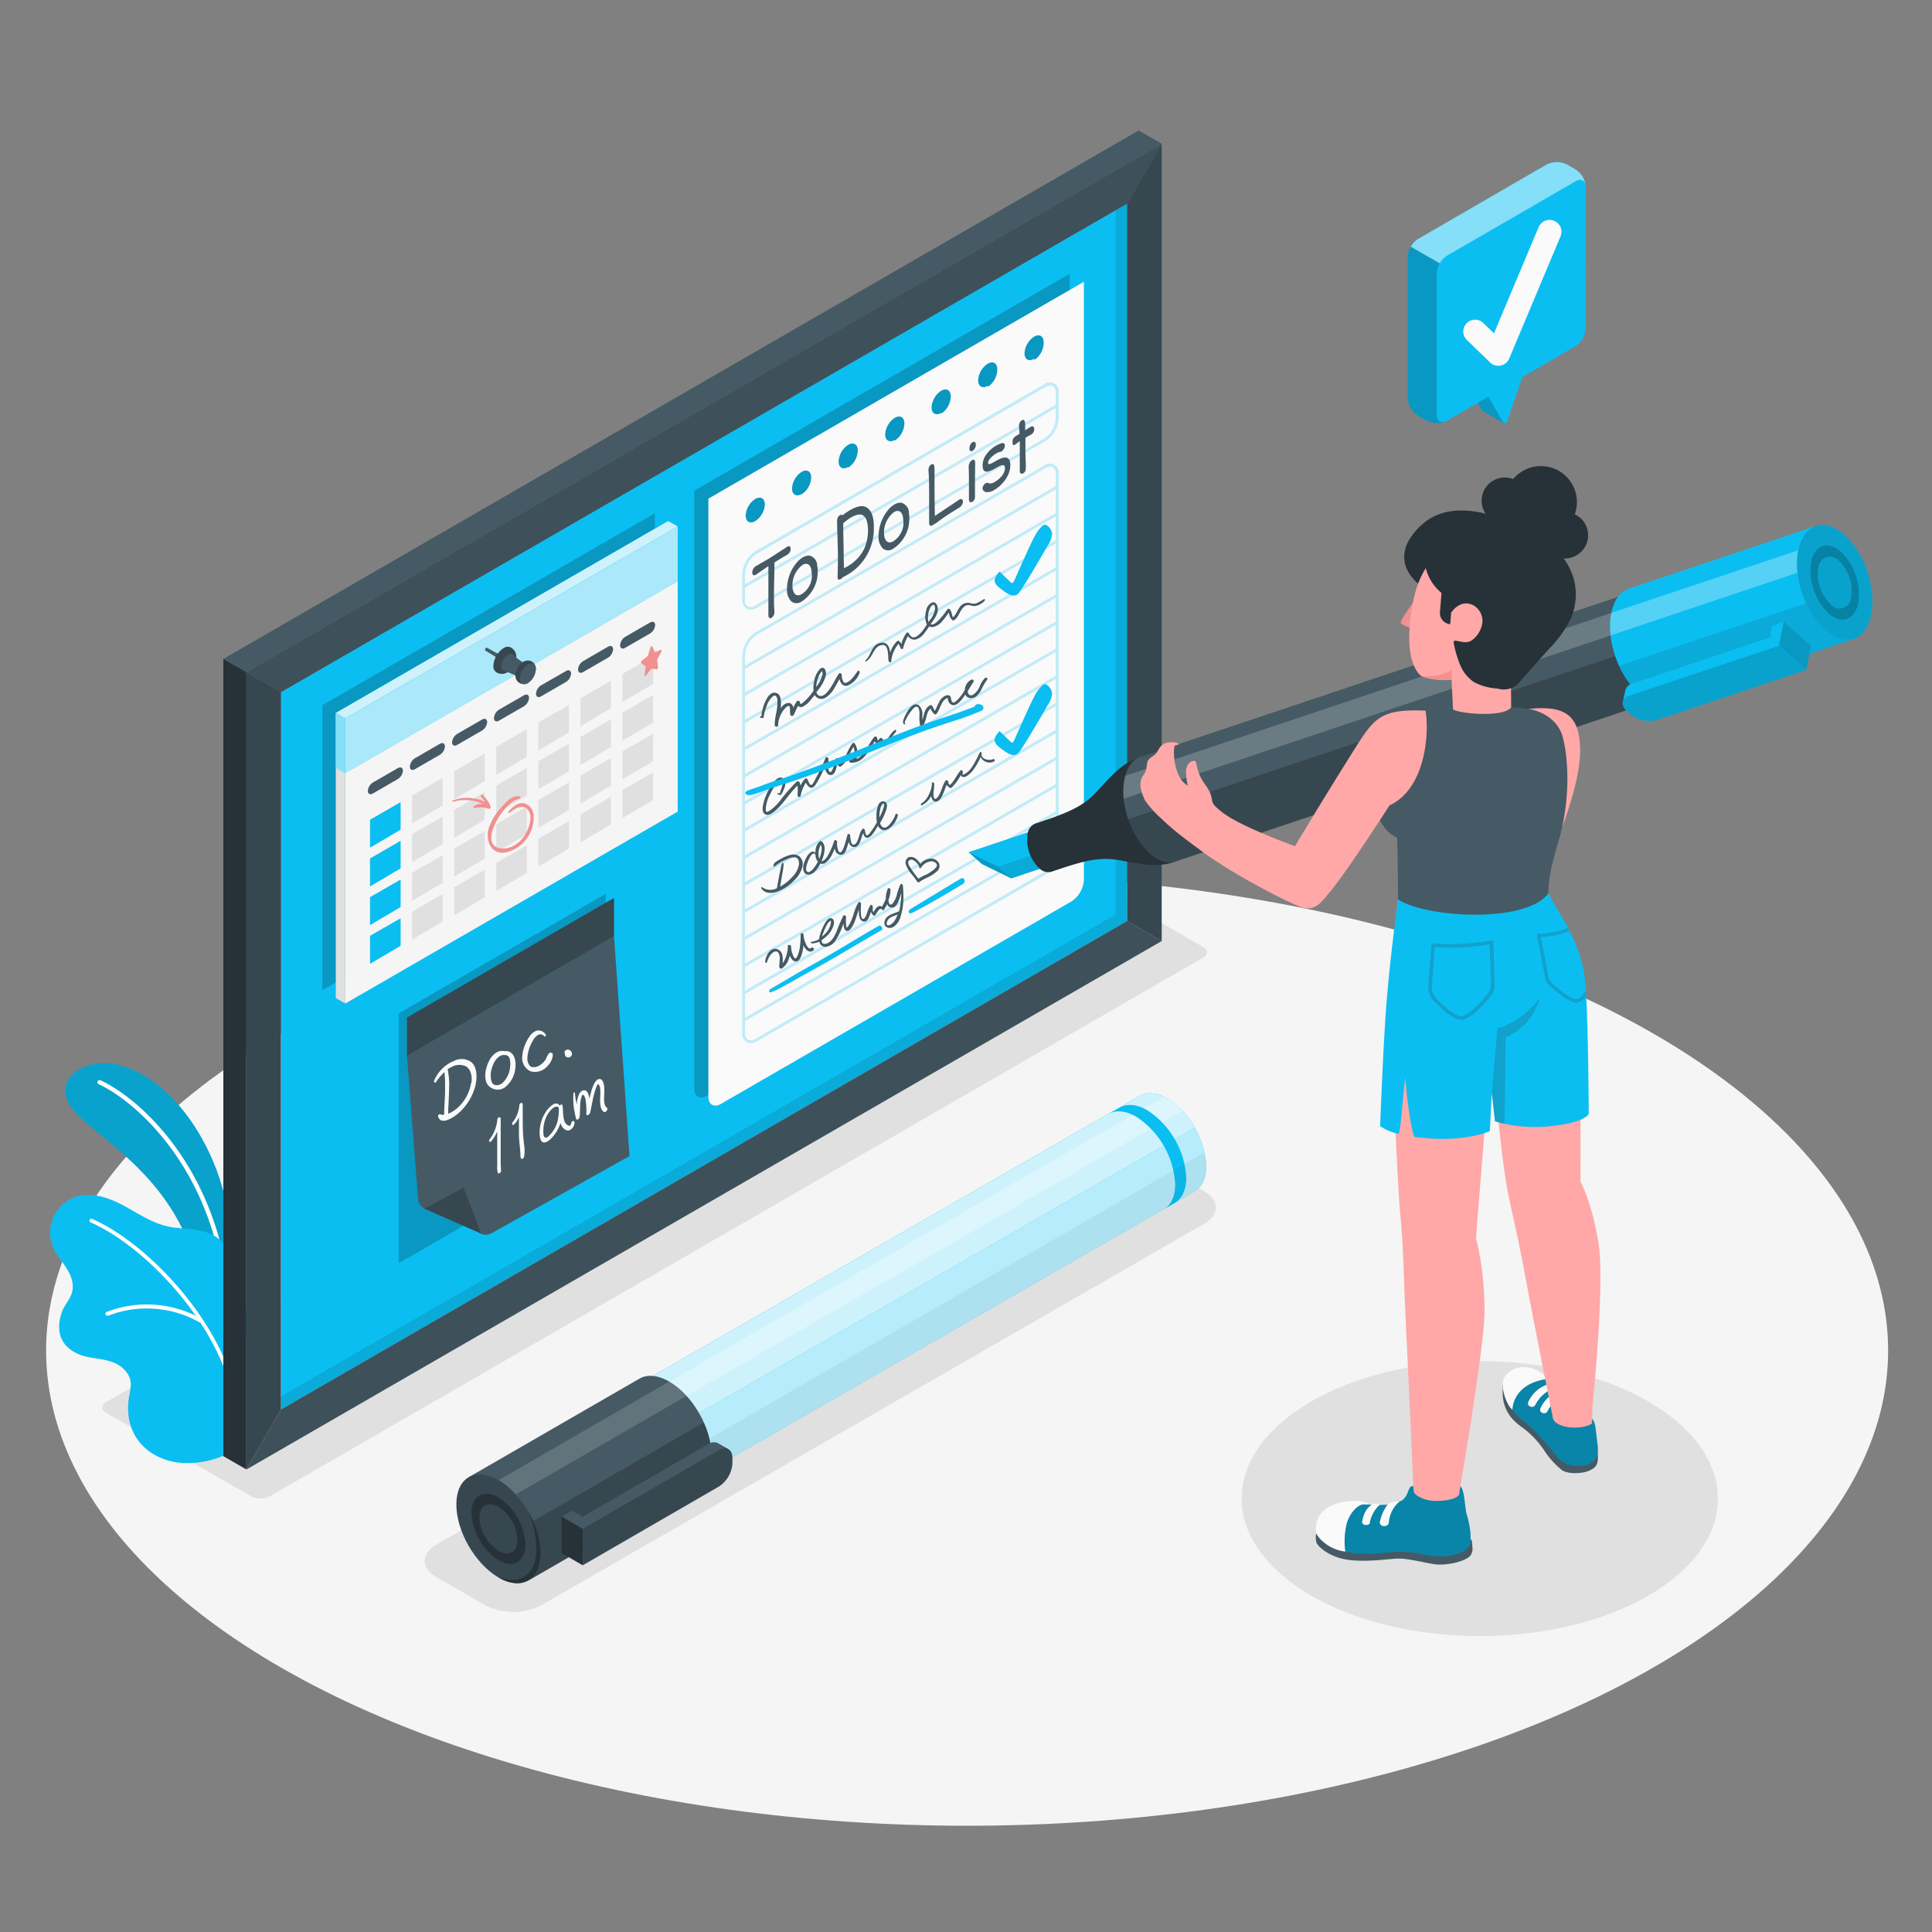 <svg xmlns="http://www.w3.org/2000/svg" viewBox="0 0 500 500"><rect x="0" y="0" width="500" height="500" fill="#808080" stroke="none"/><g id="freepik--Floor--inject-5"><ellipse id="freepik--floor--inject-5" cx="250.29" cy="349.52" rx="238.36" ry="122.98" style="fill:#f5f5f5"></ellipse></g><g id="freepik--Shadows--inject-5"><path id="freepik--Shadow--inject-5" d="M65,387.25,27.46,365.64c-1.32-.77-1.32-2,0-2.78L269,223.46a5.3,5.3,0,0,1,4.81,0l37.54,21.61c1.33.76,1.33,2,0,2.77L69.81,387.25A5.3,5.3,0,0,1,65,387.25Z" style="fill:#e0e0e0"></path><ellipse id="freepik--shadow--inject-5" cx="382.96" cy="387.83" rx="61.62" ry="35.58" style="fill:#e0e0e0"></ellipse><path id="freepik--shadow--inject-5" d="M125.6,415.44l-12.69-7.32c-4-2.31-4-6.05,0-8.36L284.51,301A16,16,0,0,1,299,301l12.68,7.32c4,2.31,4,6.06,0,8.36L140.08,415.44A16,16,0,0,1,125.6,415.44Z" style="fill:#e0e0e0"></path></g><g id="freepik--Plant--inject-5"><g id="freepik--Plants--inject-5"><path d="M59.93,333s1.45-16.34-3.94-30.36-14.71-24-24.7-26.9-20.11,4.79-10.56,13.46,27.53,19.21,31.5,45.1Z" style="fill:#0BBEF1"></path><path d="M59.93,333s1.45-16.34-3.94-30.36-14.71-24-24.7-26.9-20.11,4.79-10.56,13.46,27.53,19.21,31.5,45.1Z" style="opacity:0.15"></path><path d="M57.8,328.22h.11a.56.56,0,0,0,.44-.65C53,298.89,34.89,283.64,26,279.58a.57.57,0,0,0-.74.28.55.55,0,0,0,.28.73c8.67,4,26.46,19,31.7,47.17A.55.55,0,0,0,57.8,328.22Z" style="fill:#fff"></path><path d="M60.79,359.57c0-.82,0-1.63,0-2.45a26.88,26.88,0,0,1,.94-6.8c.63-2.17,2.1-3.9,2.62-6.06a9.34,9.34,0,0,0-1.69-6.94c-1.35-1.9-3.33-3.43-4.06-5.65-.92-2.79.82-5.6.07-8.17s-3.6-4.16-5.93-4.79c-3.11-.85-6.43-.63-9.57-1.37-4.07-.95-7.58-3.42-11.26-5.38s-8-3.47-12-2.28a9.66,9.66,0,0,0-6.19,13c.89,2.17,2.54,3.93,3.74,5.94s1.86,4.32.95,6.51c-.68,1.63-1.89,2.87-2.45,4.56-1.43,4.34-.63,8.24,3.7,10.46,3.2,1.64,6.88,1.17,10.08,2.62,2.32,1.05,4.28,3.21,4.1,5.86-.09,1.38-.48,2.71-.61,4.08-.86,9,5.06,14.68,12.71,15.79a23.57,23.57,0,0,0,11.77-1.72c3.86-1.88,3.08-4.89,3.2-8.69C61,365.24,60.84,362.41,60.79,359.57Z" style="fill:#0BBEF1"></path><path d="M27.73,340.49a.56.56,0,0,0,.31,0,27.61,27.61,0,0,1,23.53,1.7.52.52,0,0,0,.7-.22.53.53,0,0,0-.21-.71,28.75,28.75,0,0,0-24.47-1.72.53.53,0,0,0-.25.7A.55.55,0,0,0,27.73,340.49Z" style="fill:#fff"></path><path d="M61.52,368.14a.5.5,0,0,1-.5-.47c-.89-21.87-22.85-45-37.57-51.31a.48.48,0,0,1-.26-.64.49.49,0,0,1,.64-.26c15,6.42,37.26,29.93,38.17,52.17a.49.49,0,0,1-.47.51Z" style="fill:#fff"></path></g></g><g id="freepik--Board--inject-5"><g id="freepik--board--inject-5"><g id="freepik--board--inject-5"><polygon points="72.69 364.82 291.72 238.37 291.72 52.66 72.69 179.12 72.69 364.82" style="fill:#0BBEF1"></polygon><polygon points="63.76 173.97 72.69 179.12 291.72 52.66 300.65 37.2 63.76 173.97" style="fill:#37474f"></polygon><polygon points="300.65 243.52 300.65 37.16 291.72 52.66 291.72 238.37 300.65 243.52" style="fill:#37474f"></polygon><polygon points="63.76 173.97 72.69 179.12 72.69 364.82 63.76 380.29 63.76 173.97" style="fill:#37474f"></polygon><polygon points="72.69 364.82 291.72 238.37 300.65 243.52 63.76 380.29 72.69 364.82" style="fill:#37474f"></polygon><g style="opacity:0.5"><polygon points="63.76 173.97 72.69 179.12 291.72 52.66 300.65 37.2 63.76 173.97" style="fill:#455a64"></polygon></g><g style="opacity:0.5"><polygon points="72.69 364.82 291.72 238.37 300.65 243.52 63.76 380.29 72.69 364.82" style="fill:#455a64"></polygon></g><polygon points="300.65 37.2 294.69 33.76 57.8 170.53 63.76 173.97 300.65 37.2" style="fill:#455a64"></polygon><polygon points="57.8 170.53 63.76 173.97 63.76 380.29 57.8 376.86 57.8 170.53" style="fill:#263238"></polygon><g style="opacity:0.1;mix-blend-mode:multiply"><polygon points="291.72 52.66 288.74 54.38 288.74 236.65 72.69 361.39 72.69 364.82 291.72 238.37 291.72 52.66"></polygon></g></g><g id="freepik--List--inject-5"><path d="M179.67,127V281.73c0,2.07,1.45,2.91,3.24,1.87l90.7-52.38a7.18,7.18,0,0,0,3.24-5.61V70.84Zm12.13,5.82c-1.37.79-2.48.15-2.48-1.43a5.47,5.47,0,0,1,2.48-4.3c1.37-.79,2.48-.15,2.48,1.43A5.49,5.49,0,0,1,191.8,132.78Zm12-7c-1.37.79-2.48.15-2.48-1.43a5.49,5.49,0,0,1,2.48-4.3c1.37-.79,2.48-.15,2.48,1.43A5.47,5.47,0,0,1,203.85,125.82Zm12.05-7c-1.37.79-2.48.15-2.48-1.43a5.49,5.49,0,0,1,2.48-4.3c1.37-.79,2.48-.15,2.48,1.43A5.47,5.47,0,0,1,215.9,118.86Zm12.06-7c-1.37.8-2.48.15-2.48-1.43a5.51,5.51,0,0,1,2.48-4.3c1.37-.79,2.48-.15,2.48,1.44A5.47,5.47,0,0,1,228,111.9Zm12-7c-1.37.79-2.48.15-2.48-1.44A5.47,5.47,0,0,1,240,99.22c1.37-.8,2.48-.16,2.48,1.43A5.49,5.49,0,0,1,240,105Zm12.05-7c-1.37.79-2.48.15-2.48-1.43a5.47,5.47,0,0,1,2.48-4.3c1.37-.79,2.48-.15,2.48,1.43A5.49,5.49,0,0,1,252.06,98Zm12.05-7c-1.37.79-2.48.15-2.48-1.43a5.49,5.49,0,0,1,2.48-4.3c1.37-.79,2.48-.15,2.48,1.43A5.49,5.49,0,0,1,264.11,91Z" style="opacity:0.2"></path><path d="M183.33,129.05V283.82c0,2.06,1.45,2.9,3.24,1.87l90.7-52.39a7.15,7.15,0,0,0,3.24-5.61V72.92Zm12.13,5.81c-1.37.79-2.48.15-2.48-1.43a5.51,5.51,0,0,1,2.48-4.3c1.37-.79,2.48-.15,2.48,1.44A5.47,5.47,0,0,1,195.46,134.86Zm12-7c-1.37.79-2.48.15-2.48-1.44a5.47,5.47,0,0,1,2.48-4.29c1.37-.8,2.48-.16,2.48,1.43A5.51,5.51,0,0,1,207.51,127.91Zm12.05-7c-1.37.79-2.48.15-2.48-1.43a5.47,5.47,0,0,1,2.48-4.3c1.37-.8,2.48-.15,2.48,1.43A5.49,5.49,0,0,1,219.56,121Zm12.06-7c-1.37.79-2.48.15-2.48-1.43a5.49,5.49,0,0,1,2.48-4.3c1.37-.79,2.48-.15,2.48,1.43A5.49,5.49,0,0,1,231.62,114Zm12-7c-1.37.79-2.48.15-2.48-1.43a5.49,5.49,0,0,1,2.48-4.3c1.37-.79,2.48-.15,2.48,1.43A5.47,5.47,0,0,1,243.67,107Zm12.05-7c-1.37.79-2.48.15-2.48-1.43a5.49,5.49,0,0,1,2.48-4.3c1.37-.79,2.48-.15,2.48,1.43A5.47,5.47,0,0,1,255.72,100.07Zm12-7c-1.37.8-2.48.15-2.48-1.43a5.51,5.51,0,0,1,2.48-4.3c1.37-.79,2.48-.15,2.48,1.44A5.47,5.47,0,0,1,267.77,93.11Z" style="fill:#fafafa"></path><g style="opacity:0.24"><path d="M194.23,157.78a2.13,2.13,0,0,1-1-.26,2.64,2.64,0,0,1-1.13-2.42v-6.55a7.57,7.57,0,0,1,3.42-5.93l74.68-43.14a2.34,2.34,0,0,1,3.8,2.19v6.55a7.57,7.57,0,0,1-3.42,5.93l-74.68,43.14A3.31,3.31,0,0,1,194.23,157.78Zm77.58-58a2.57,2.57,0,0,0-1.26.39l-74.68,43.14a6.73,6.73,0,0,0-3.05,5.29v6.55a1.61,1.61,0,0,0,2.67,1.54l74.68-43.14a6.73,6.73,0,0,0,3.05-5.28v-6.55a1.92,1.92,0,0,0-.76-1.77A1.29,1.29,0,0,0,271.81,99.73Z" style="fill:#0BBEF1"></path><rect x="186.17" y="128.06" width="93.53" height="0.75" transform="translate(-33.01 133.74) rotate(-30.01)" style="fill:#0BBEF1"></rect><path d="M194.23,270a2,2,0,0,1-1-.27,2.62,2.62,0,0,1-1.13-2.42V169.59a7.6,7.6,0,0,1,3.42-5.94l74.68-43.13a2.34,2.34,0,0,1,3.8,2.19v97.72a7.57,7.57,0,0,1-3.42,5.93L195.87,269.5A3.41,3.41,0,0,1,194.23,270Zm77.58-149.22a2.57,2.57,0,0,0-1.26.39L195.87,164.3a6.73,6.73,0,0,0-3.05,5.29V267.3a2,2,0,0,0,.76,1.78,1.93,1.93,0,0,0,1.91-.23l74.68-43.14a6.73,6.73,0,0,0,3.05-5.28V122.71a1.92,1.92,0,0,0-.76-1.77A1.29,1.29,0,0,0,271.81,120.77Z" style="fill:#0BBEF1"></path><rect x="186.16" y="149.05" width="93.72" height="0.75" transform="translate(-43.5 136.6) rotate(-30.01)" style="fill:#0BBEF1"></rect><rect x="186.16" y="156.06" width="93.72" height="0.75" transform="translate(-47 137.54) rotate(-30.01)" style="fill:#0BBEF1"></rect><rect x="186.16" y="163.07" width="93.72" height="0.75" transform="translate(-50.51 138.48) rotate(-30.01)" style="fill:#0BBEF1"></rect><rect x="186.16" y="170.09" width="93.72" height="0.75" transform="translate(-54.02 139.42) rotate(-30.01)" style="fill:#0BBEF1"></rect><rect x="186.16" y="177.1" width="93.72" height="0.75" transform="translate(-57.53 140.36) rotate(-30.01)" style="fill:#0BBEF1"></rect><rect x="186.16" y="184.11" width="93.72" height="0.75" transform="translate(-61.03 141.3) rotate(-30.01)" style="fill:#0BBEF1"></rect><rect x="186.16" y="191.12" width="93.72" height="0.75" transform="translate(-64.54 142.24) rotate(-30.01)" style="fill:#0BBEF1"></rect><rect x="186.16" y="198.14" width="93.72" height="0.75" transform="translate(-68.05 143.18) rotate(-30.01)" style="fill:#0BBEF1"></rect><rect x="186.16" y="205.15" width="93.72" height="0.75" transform="translate(-71.56 144.12) rotate(-30.01)" style="fill:#0BBEF1"></rect><rect x="186.16" y="212.16" width="93.72" height="0.75" transform="translate(-75.07 145.06) rotate(-30.01)" style="fill:#0BBEF1"></rect><rect x="186.16" y="219.18" width="93.72" height="0.75" transform="translate(-78.57 146) rotate(-30.01)" style="fill:#0BBEF1"></rect><rect x="186.16" y="226.19" width="93.72" height="0.75" transform="translate(-82.08 146.94) rotate(-30.01)" style="fill:#0BBEF1"></rect><rect x="186.16" y="233.2" width="93.72" height="0.75" transform="translate(-85.59 147.88) rotate(-30.01)" style="fill:#0BBEF1"></rect><rect x="186.16" y="240.21" width="93.72" height="0.75" transform="translate(-89.1 148.82) rotate(-30.01)" style="fill:#0BBEF1"></rect></g><path d="M204.61,142l0,.16a1.76,1.76,0,0,1-.86,1.4c-1.11.64-2.21,1.29-3.32,2v.08c0,2.63-.12,5.29-.12,7.92,0,.89,0,1.74,0,2.59s.09,1.41.09,2.13a1.65,1.65,0,0,1-.74,1.6c-.44.25-.8.09-.8-.69V158c0-2.43,0-4.85,0-7.25,0-1.38,0-2.67,0-4.09v-.15c-.83.57-1.68,1.14-2.51,1.72-.18.13-.58.42-.79.54-.5.29-.87,0-.87-.65a2.09,2.09,0,0,1,.91-1.59l2.83-1.64c1.2-.69,2.42-1.54,3.62-2.29l1-.65c.22-.15.43-.31.65-.44C204.24,141.23,204.61,141.34,204.61,142Z" style="fill:#455a64"></path><path d="M211.54,146.59a4.88,4.88,0,0,1,.09,1.13,12.08,12.08,0,0,1-.21,2.26,9.37,9.37,0,0,1-3.85,5.64l-.18.1a2.2,2.2,0,0,1-2.62-.09,4.32,4.32,0,0,1-1.09-3.34,10.76,10.76,0,0,1,2.71-6.92,5.58,5.58,0,0,1,1.36-1.11,3.07,3.07,0,0,1,1.74-.48,2.71,2.71,0,0,1,2,2.79Zm-1.42,2.34c0-.52-.11-.83-.12-1.37-.32-1.83-1.45-1.86-2.27-1.38a6.61,6.61,0,0,0-2.65,5.35c0,1.84.85,3.12,2.35,2.26a5.72,5.72,0,0,0,2-2.12A5.49,5.49,0,0,0,210.12,148.93Z" style="fill:#455a64"></path><path d="M226.15,136.3v.19A13.78,13.78,0,0,1,218.87,149a3.44,3.44,0,0,1-.75.37,1.76,1.76,0,0,1-.57.52l-.06,0c-.3.15-.71.29-.71-.47,0-1.5.08-3.07.08-4.59,0-3.2-.16-6.44-.22-9.49V135a2,2,0,0,1,.46-1.48,1.25,1.25,0,0,1,.22-.16c.35-.21.6-.18.75,0a4.84,4.84,0,0,1,.5-.4,14.33,14.33,0,0,1,1.54-1c1.59-.92,3.2-1.36,4.37-.51S226.15,134,226.15,136.3Zm-1.51,1.06c0-1.58-.26-3.14-1.1-3.85s-2.15-.25-3.31.42a11,11,0,0,0-1.32.93c-.22.16-.45.38-.67.52v2.38l.1,4.9c0,1.59.06,3,.07,4.38.23-.14.45-.2.7-.34a10.87,10.87,0,0,0,4.54-4.66A11.79,11.79,0,0,0,224.64,137.36Z" style="fill:#455a64"></path><path d="M235.24,132.9a5,5,0,0,1,.09,1.14,12.08,12.08,0,0,1-.21,2.26,9.33,9.33,0,0,1-3.85,5.64l-.17.09a2.18,2.18,0,0,1-2.63-.09,4.28,4.28,0,0,1-1.09-3.33,10.81,10.81,0,0,1,2.71-6.93,6.09,6.09,0,0,1,1.36-1.11,3.05,3.05,0,0,1,1.74-.47,2.71,2.71,0,0,1,2.05,2.78Zm-1.42,2.34c0-.51-.1-.82-.12-1.37-.32-1.82-1.45-1.85-2.27-1.38a6.64,6.64,0,0,0-2.65,5.35c0,1.85.85,3.13,2.35,2.27a5.68,5.68,0,0,0,2-2.13A5.47,5.47,0,0,0,233.82,135.24Z" style="fill:#455a64"></path><path d="M249.2,129.88a2.07,2.07,0,0,1-1.18,1.63c-1.48.93-2.93,1.81-4.41,2.87-.59.42-1.22.93-1.79,1.26a.83.83,0,0,1-.2.09,1.94,1.94,0,0,1-.29.21c-.34.2-.87.25-.87-.63,0-2,0-4.09,0-6.13,0-2.2,0-4.45-.09-6.21,0-.38-.08-.76-.08-1.17a2.47,2.47,0,0,1,.18-1,1.4,1.4,0,0,1,.53-.57c.78-.45.81.37.85,1.15,0,3.6,0,8.09.1,12.15l0,0c1.9-1.3,3.49-2.34,5.79-3.87a6.15,6.15,0,0,1,.52-.37C248.8,129,249.2,129.22,249.2,129.88Z" style="fill:#455a64"></path><path d="M252.37,119.79c0,.1,0,.22,0,.33l-.05,4.22c0,.5,0,1,0,1.51v1.64c0,.24,0,.44,0,.67v.27a.65.65,0,0,1,0,.21,1.41,1.41,0,0,1-.65,1.22l-.09,0c-.59.34-.82-.1-.82-.66,0-.24,0-.51,0-.74l0-1c0-.72,0-1.45,0-2.17v-.57c0-1.19,0-2.36-.06-3.54V121a2.35,2.35,0,0,1,.23-1.18,1.69,1.69,0,0,1,.65-.74C252.11,118.81,252.37,119.11,252.37,119.79Zm.11-5.08a1,1,0,0,1,.06.41,1.86,1.86,0,0,1-.49,1.25,1.32,1.32,0,0,1-.35.29c-.36.21-.73.18-.79-.34a2.44,2.44,0,0,1,0-.28,1.92,1.92,0,0,1,.43-1.28,1.42,1.42,0,0,1,.4-.33A.45.45,0,0,1,252.48,114.71Z" style="fill:#455a64"></path><path d="M260.06,115.34a2.07,2.07,0,0,1-.86,1.49,1,1,0,0,1-.41.12,3.68,3.68,0,0,0-1,.42c-1,.6-2.08,1.63-2.08,2.42s1.35-.13,2.3-.65c1.17-.64,3.46-1.74,3.46,1.28,0,2.69-2.14,5.22-4.11,6.36a3.48,3.48,0,0,1-2,.58,1.09,1.09,0,0,1-1.09-1,1.81,1.81,0,0,1,.78-1.27c.5-.29.78,0,.95,0a2,2,0,0,0,1.47-.38c.78-.45,2.61-1.84,2.61-3.54,0-1.32-1.14-.74-2.1-.19-1.88,1.09-3.68,1.94-3.68-.5A4.83,4.83,0,0,1,255,118a8,8,0,0,1,2.84-2.71C258.82,114.79,260.06,114.17,260.06,115.34Z" style="fill:#455a64"></path><path d="M267.66,111.1a1.65,1.65,0,0,1-.82,1.38,1.33,1.33,0,0,1-.26.11l-1.15.67-.05,0,0,2.37c0,.72,0,2.81.1,4.34l0,1c0,.9-.25,1.27-.64,1.5-.68.39-.92-.13-.92-.6,0-1.71,0-2.59,0-3.88s0-2.77,0-3.83l-.51.38c-.62.46-.77.57-.85.61-.38.23-.52-.19-.52-.7,0-1.15.54-1.42,1.8-2.17,0-.76-.11-1.38-.11-2.18a1.79,1.79,0,0,1,.34-1,1.38,1.38,0,0,1,.4-.33c.74-.43.85.43.85,1.42,0,.41,0,.81,0,1.18.52-.36,1-.67,1.29-.85C267.25,110.17,267.66,110.32,267.66,111.1Z" style="fill:#455a64"></path><path d="M222,173.65c-.77,1-1.52,2.31-2.7,2.92-.3.15-.67.28-.94,0a3.23,3.23,0,0,1-.51-1.95c0-.32-.54-.57-.75-.27-1,1.46-1.65,3.13-2.79,4.5-.46.56-1.17,1.33-2,1.27a1.16,1.16,0,0,1-1-1l.38-.51a10.16,10.16,0,0,0,2-3.65,2.47,2.47,0,0,0-.23-1.81.78.78,0,0,0-1.14-.13,5.73,5.73,0,0,0-1.6,3.27,6.9,6.9,0,0,0-.18,2.49c-.17.24-.34.48-.52.71a15.57,15.57,0,0,1-2,2.17c-.21.17-.57.53-.87.53h0s0,0,0,0-.11-.33-.13-.45c0-.29-.57-.56-.78-.28a9.62,9.62,0,0,0-.93,1.69,1.77,1.77,0,0,0-.38-.86c-.59-.64-1.58-.32-2.16.16a4.74,4.74,0,0,0-.77.89,6.92,6.92,0,0,0-.07-2.87,1.57,1.57,0,0,0-2.08-1.11c-1,.43-1.59,1.72-2,2.69a12,12,0,0,0-.61,2,3.79,3.79,0,0,0-.15,1.27l-.32.09c-.14,0-.12.3,0,.32a1.62,1.62,0,0,0,.69.06.2.2,0,0,0,.19-.23,9,9,0,0,1,.68-2.59,6,6,0,0,1,1.64-2.73c.78-.58,1.13.1,1.21.84a13.15,13.15,0,0,1-.3,3.48,17.35,17.35,0,0,0-.39,2.88.85.85,0,0,0,0,.16h0v.09c0,.4.89.55.87.09a7,7,0,0,1,1.53-4.14c.19-.25,1-1.2,1.38-.87.18.15.16.7.18.91,0,.41,0,.82.06,1.23a.48.48,0,0,0,.84.19c.46-.79.75-1.66,1.19-2.45a1,1,0,0,0,1.2.24,5.88,5.88,0,0,0,2.13-1.84c.34-.39.66-.8,1-1.22a.36.36,0,0,0,0,.09,2,2,0,0,0,2.51.79,6.55,6.55,0,0,0,2.61-2.73c.45-.72.84-1.49,1.27-2.23.26,1,.85,2,2.08,1.69a5.66,5.66,0,0,0,3.16-3.39C222.55,173.75,222.16,173.4,222,173.65Zm-9.43.23a2.4,2.4,0,0,0,.21-.23l0,0a3.47,3.47,0,0,1,.07.92,8,8,0,0,1-1.63,3.21,8.77,8.77,0,0,1,.64-2.73A4.59,4.59,0,0,1,212.54,173.88Z" style="fill:#455a64"></path><path d="M254.65,155.05c-.49.32-1,.6-1.52.87a2.3,2.3,0,0,1-1.81.23,2.53,2.53,0,0,0-2.35.35c-1.07.85-1.34,2.37-2.32,3.27-.37-.65-.32-1.5-.85-2.09a.41.41,0,0,0-.61,0,17.86,17.86,0,0,1-2.85,3.39c-.39.32-1,.7-1.5.51l.3-.45c.7-1,1.61-2.21,1.56-3.51,0-.81-.43-2-1.48-1.69a2.78,2.78,0,0,0-1.55,2.18,5.1,5.1,0,0,0,.21,3.52c-.18.27-.36.55-.55.82a8.2,8.2,0,0,1-1.88,2.1,1.67,1.67,0,0,1-1.11.39c-.52-.06-.86-.54-1.11-1-.12-.18-.44-.39-.62-.16a8.6,8.6,0,0,0-1.33,2.9,2.8,2.8,0,0,0-.61-.77.34.34,0,0,0-.48,0,7,7,0,0,0-1.8,3c-.16-1.17-.5-2.31-1.62-2.56a2.81,2.81,0,0,0-2.65,1.17c-.82,1-1.1,2.52-2.14,3.37-.09.08,0,.35.12.28,1.88-.92,1.81-3.9,4.17-4.24,1.83-.27,1.48,3,1.7,4.13.06.31.63.53.68.11a8.15,8.15,0,0,1,1.89-4.55,5.66,5.66,0,0,1,.53,1.11c.09.21.56.4.65.08a11.79,11.79,0,0,1,1.26-3.2,2,2,0,0,0,2,.9,4.32,4.32,0,0,0,2.31-1.73,18.16,18.16,0,0,0,1.19-1.68,1.67,1.67,0,0,0,1,.17,4.37,4.37,0,0,0,2.57-1.75,20.59,20.59,0,0,0,1.5-2c.07.24.11.5.18.72a2.48,2.48,0,0,0,.66,1.17.43.43,0,0,0,.54.1c1.24-.84,1.44-2.53,2.56-3.47a1.75,1.75,0,0,1,1.1-.46c.51,0,1,.26,1.52.28a4.12,4.12,0,0,0,2.78-1.47C255,155.35,254.83,154.94,254.65,155.05Zm-14.48,4.47a5.42,5.42,0,0,1,.59-2.26c.15-.27.46-.68.8-.72s.23,0,.31.19a2.46,2.46,0,0,1,.12.85,5.7,5.7,0,0,1-1.29,2.81l-.4.6A3.55,3.55,0,0,1,240.17,159.52Z" style="fill:#455a64"></path><path d="M231.58,188.91c-1.1.89-1.67,2.17-2.6,3.19a6,6,0,0,1-.6-.89.4.4,0,0,0-.64-.13c-.19.21-.38.39-.54.6A2,2,0,0,1,227,191a.44.44,0,0,0-.73-.28c-1.53,1.77-2.41,4.78-4.62,5.68a4.76,4.76,0,0,0-.38-3.9c-.11-.18-.42-.38-.6-.16-1.35,1.6-1.69,3.93-3.36,5.26a1.73,1.73,0,0,1-.24-1c0-.33-.57-.62-.73-.23s-.32,1.06-.48,1.59a4.57,4.57,0,0,1-.7,1.67c-.58.67-.8-.62-.82-1,0-.76.09-1.51.05-2.26,0-.33-.58-.62-.73-.23a46,46,0,0,1-2.62,5.43c-.13.25-.74,1.63-1.15,1.58s-.79-1.21-.92-1.45-.45-.33-.62-.17a5.33,5.33,0,0,0-1.14,1.78,3.46,3.46,0,0,0-.28-.82.49.49,0,0,0-.71-.22,40.94,40.94,0,0,0-4.37,5,13.25,13.25,0,0,1-2.46,2.39c-.19.13-.73.53-1,.43s-.19-.34-.21-.52a8.34,8.34,0,0,1,1.1-3.93,17.75,17.75,0,0,1,1.07-2,4.52,4.52,0,0,1,1.42-1.59c.27-.15.64-.27.78.11a2.46,2.46,0,0,1-.12,1.23c-.17.65-.43,1.29-.64,1.93l-.48-.06c-.18,0-.15.29,0,.34a4.23,4.23,0,0,1,.58.17c.08,0,.15,0,.2,0,.58-.94,2-3.58.55-4.38s-2.87,1.59-3.43,2.58a12.9,12.9,0,0,0-1.82,4.93c-.06.65,0,1.49.64,1.84.84.46,1.83-.3,2.45-.81,2.31-1.89,3.76-4.58,5.91-6.62a9.56,9.56,0,0,1,0,2.45h0v.09c0,.38.69.58.8.17a10.1,10.1,0,0,1,1.37-3.49,2.72,2.72,0,0,0,1,1.24c.6.31,1.08-.09,1.43-.57a22.76,22.76,0,0,0,1.77-3.21c.28-.55.55-1.09.8-1.65a4.91,4.91,0,0,0,.07.86c.14.69.73,1.55,1.54,1.37s1-1,1.19-1.57c.13-.38.23-.77.33-1.16a1.46,1.46,0,0,0,.55.52.32.32,0,0,0,.34,0c1.76-1.23,2.17-3.38,3.31-5.07.43,1.23.54,3.29-.89,3.4-.46,0-.24.66.12.69a.33.33,0,0,1,.1,0h0c3.39.13,4.49-3.16,6.16-5.53a2.48,2.48,0,0,0,.53.73c.16.15.52.27.62,0a1.6,1.6,0,0,1,.39-.59,8,8,0,0,0,.72.93c.1.11.38.24.52.1,1.08-1.05,1.63-2.5,2.67-3.58C232.12,189.18,231.78,188.74,231.58,188.91Z" style="fill:#455a64"></path><path d="M255,175.4a5.85,5.85,0,0,0-1.44,2.2,4.82,4.82,0,0,1-1.72,2.2c-.87.46-1.37-.15-1.38-.94.49-.82,1-1.66,1.51-2.43.21-.3-.25-.65-.53-.56a3.07,3.07,0,0,0-1.74,2.66,10.73,10.73,0,0,1-2.12,2.79c-.22.2-.61.54-.95.47s-.45-.68-.5-1c-.16-1.19-1.17-1-2-.43-1.18.84-1.45,2.41-2.2,3.6-.25-.4-.4-.86-.66-1.25a.48.48,0,0,0-.56-.19c-1.51.79-1.52,2.45-2,3.86,0-.48,0-1,0-1.41a3.11,3.11,0,0,0-.88-2.41c-1.61-1.17-3.12,1.67-3.64,2.79-.25.54-.78,1.55-.24,2.08.23.21.37-.17.22-.35s.28-.82.34-1a12.33,12.33,0,0,1,.79-1.36,9.12,9.12,0,0,1,.94-1.21,1.81,1.81,0,0,1,.85-.62c.88-.11.87,1.54.88,2.06a10.47,10.47,0,0,0,.14,2.74.44.44,0,0,0,.72.18c1-1.26.75-3.48,2-4.5a4.17,4.17,0,0,0,.9,1.38.42.42,0,0,0,.62,0c.9-1.11,1.08-2.74,2.16-3.71a2.5,2.5,0,0,1,.41-.29c.08,0,.24-.09.35-.15s0,.15,0,.16a2.12,2.12,0,0,0,.48,1.24c1.47,1.55,3.21-.94,4.06-2.25a1.56,1.56,0,0,0,1.46.92c1.21.05,2-1,2.58-1.94a16.61,16.61,0,0,1,1.61-2.82C255.76,175.66,255.23,175.21,255,175.4Z" style="fill:#455a64"></path><path d="M206.83,221.58a2.86,2.86,0,0,0-2.5-.27,10.65,10.65,0,0,0-2.42,1.06c-.58.32-1.84.92-1.73,1.71,0,.1.15.3.27.19a11.76,11.76,0,0,1,3.42-2,3.72,3.72,0,0,1,2-.37c.78.17.94,1.07.9,1.74a5.68,5.68,0,0,1-1.64,3.21,12.11,12.11,0,0,1-3.22,2.61c0-.18.05-.36.08-.54.1-.58.19-1.15.29-1.73s.19-1.14.29-1.7a9.58,9.58,0,0,0,.22-1.92c0-.16-.26-.43-.38-.2A6.78,6.78,0,0,0,202,225c-.14.6-.27,1.21-.38,1.82s-.22,1.17-.33,1.75l-.15.87c0,.15-.06.29-.08.44h0a3.7,3.7,0,0,1-3.81-.26c-.29-.22-.27.17-.18.34a2.56,2.56,0,0,0,2,1.1,5.21,5.21,0,0,0,2.17-.34,11.25,11.25,0,0,0,4.29-2.88,7.09,7.09,0,0,0,2.21-3.9A2.71,2.71,0,0,0,206.83,221.58Z" style="fill:#455a64"></path><path d="M231.76,210.76c-.28,1-2.31,4.66-3.63,3a2,2,0,0,1-.37-.77,16,16,0,0,0,1.6-3.44c.19-.63.4-1.56-.25-2s-1.45,0-1.76.69a7.36,7.36,0,0,0-.52,3,6.8,6.8,0,0,0,.12,1.57c-.13.22-.25.44-.39.65a20.47,20.47,0,0,1-1.23,1.85c-.17.22-.63.9-1,.87s-.42-1.1-.51-1.37-.41-.5-.62-.26c-.87,1-.85,2.53-1.6,3.61-.36.52-1,.66-1.25,0a8.55,8.55,0,0,1-.33-2c-.05-.24-.58-.53-.67-.18-.18.66-.36,1.33-.56,2a8.52,8.52,0,0,1-.86,2.23c-.12.19-.29.42-.56.38s-.41-.41-.49-.64a4.9,4.9,0,0,1-.23-2.05c0-.38-.62-.74-.76-.28a17.59,17.59,0,0,1-1.08,2.71c-.4.82-1,2.12-1.91,2.49a.76.76,0,0,1-.28.05c.14-.33.26-.66.37-1,.39-1.19.84-3.11-.3-4.06a.44.44,0,0,0-.55-.08,3.62,3.62,0,0,0-1.09,2.38c0,.19,0,.39-.05.6-.72-.89-1.75.25-2.19,1-.58,1-1.28,2.71-.77,3.87s1.87.83,2.63.17a7.37,7.37,0,0,0,1.65-2.27,1.5,1.5,0,0,0,1.25-.14,5.62,5.62,0,0,0,1.86-2.41c.22-.43.41-.87.6-1.32a4.68,4.68,0,0,0,.17.53,1.47,1.47,0,0,0,1.87,1c.69-.3,1-1.39,1.19-2,.15-.43.27-.87.38-1.3a2.85,2.85,0,0,0,.25.63,1.33,1.33,0,0,0,1.71.64c.66-.32,1-1.21,1.2-1.84s.34-1.13.59-1.66c.23.75.61,1.5,1.47,1.09s1.51-1.59,2-2.41c.13-.19.25-.39.37-.59,0,0,0,0,0,.06,1.71,2.9,4.75-.67,5.11-2.67C232.51,210.75,231.88,210.35,231.76,210.76Zm-19.28,7.83a3.7,3.7,0,0,1,0,2.28,10.09,10.09,0,0,1-.46,1.41,3.63,3.63,0,0,1-.19-1.27A4.25,4.25,0,0,1,212.48,218.59Zm-3.57,7c-.65-.37-.06-2,.13-2.51s1.19-3,2-1.92l0,0a2.94,2.94,0,0,0,.51,1.67l.12.14a9.42,9.42,0,0,1-.72,1.23C210.61,224.71,209.64,226,208.91,225.63Zm18.9-16.26c.05-.22.46-1.69.94-1.35.23.17-.09,1.11-.17,1.33a14.51,14.51,0,0,1-1,2.26A9.34,9.34,0,0,1,227.81,209.37Z" style="fill:#455a64"></path><path d="M257.07,196.44c-1,.52-3.35.06-3-1.41.05-.2-.31-.63-.45-.35-.46.92-.9,1.86-1.42,2.75a9.48,9.48,0,0,1-1.27,1.87,4.59,4.59,0,0,1-1.25,1c-.11.06-.38.21-.5.16s0-.56,0-.72-.32-.59-.53-.38c-1.1,1.14-1.6,2.75-2.81,3.79a1,1,0,0,1-.43-.82c0-.27-.44-.61-.66-.33-1,1.32-1.08,3.23-2.24,4.47-.82.88-.95-.51-.93-1.11s.11-1.13.18-1.69l0-.22c0-.23,0-.45,0-.67s-.56-.54-.57-.13a8.8,8.8,0,0,1-.1,1,7.64,7.64,0,0,1-.71,2,5.51,5.51,0,0,1-2,2.36c-.18.1,0,.5.14.42A5.39,5.39,0,0,0,241,206c.09.77.6,1.7,1.51,1.41s1.31-1.44,1.64-2.18.51-1.45.86-2.12a2,2,0,0,0,.86.79.37.37,0,0,0,.34,0,12.51,12.51,0,0,0,2.46-3.34.72.72,0,0,0,.52.51c.53.15,1.13-.29,1.52-.6a6,6,0,0,0,1.41-1.57,17.16,17.16,0,0,0,1.67-3,2.53,2.53,0,0,0,3.57,1.1C257.55,196.76,257.3,196.31,257.07,196.44Z" style="fill:#455a64"></path><path d="M233.66,229.12c0-.27-.47-.51-.62-.22a13.91,13.91,0,0,0-.88,2.41,5.86,5.86,0,0,1-1.22,2.59c-.77.71-1-.44-1-1.05a6.37,6.37,0,0,0,.51-2.59c0-.29-.49-.63-.67-.27a6.2,6.2,0,0,0-.54,2.67,16,16,0,0,1-1,2c-1-.68-1.67.62-2.26,1.46a3.59,3.59,0,0,1-.09-1.49c0-.27-.43-.62-.64-.34a6.85,6.85,0,0,0-.77,1.75c-.18.48-.46,1.56-1,1.76-1,.35-.62-3.41-.65-3.94,0-.25-.44-.64-.65-.33-1.26,1.91-1.32,4.38-2.72,6.22-.09.13-.27.25-.34.38l0,0a.22.22,0,0,1,0,.1.36.36,0,0,0,0-.1c-.11.18-.05-.1,0,0a5.62,5.62,0,0,1-.16-.71,16.83,16.83,0,0,1,0-2.13c0-.3-.53-.6-.71-.3a41.45,41.45,0,0,0-1.78,4.17c-.56,1.26-1.49,3.06-3.08,3.12-.61,0-.77-.45-.73-1a8,8,0,0,0,1.13-.88,6.23,6.23,0,0,0,2-3.18c.12-.61,0-1.59-.81-1.61s-1.51,1.3-1.84,2a12.77,12.77,0,0,0-.9,2.27,7,7,0,0,0-.25,1.16,4.62,4.62,0,0,1-2,.68c-.22,0-.13.43.07.43a4.82,4.82,0,0,0,2-.46,1.93,1.93,0,0,0,.15.52,1.59,1.59,0,0,0,1.88.75,3.54,3.54,0,0,0,2.09-1.46,20.24,20.24,0,0,0,2.11-4.52c.06,1.11.34,2.23,1.26,1.9a2.18,2.18,0,0,0,.91-.94,9.06,9.06,0,0,0,.87-1.8c.34-.91.59-1.87.95-2.78a7.51,7.51,0,0,0,0,1.06c.07.77.26,1.9,1.18,2.07s1.24-.72,1.51-1.31c.18-.39.3-.83.45-1.26a1.69,1.69,0,0,0,.65,1,.3.3,0,0,0,.37,0c.28-.35.49-.74.75-1.11s.65-.89,1.12-.39a.31.31,0,0,0,.5,0c.27-.45.54-.94.8-1.44a1.25,1.25,0,0,0,1.43.88c1-.19,1.49-1.58,1.79-2.43.16-.44.28-.89.41-1.34a19,19,0,0,1-.56,4.76l-.09,0c-1.34.69-3.1.82-3.63,2.47-.47,1.44.93,2.24,2.15,1.62a4.43,4.43,0,0,0,1.94-2.65,16.19,16.19,0,0,0,.73-4.08A30.26,30.26,0,0,0,233.66,229.12Zm-20.57,12.22a13.36,13.36,0,0,1,.7-1.6,3.54,3.54,0,0,1,1-1.36c.28-.17.26-.1.27.25a5,5,0,0,1-1.61,3.1,6.64,6.64,0,0,1-.72.68C212.85,242,213,241.56,213.09,241.34Zm18.15-2.68c-.29.33-1.31,1.18-1.69.64-.23-.33.06-.92.23-1.2a2.31,2.31,0,0,1,1-.81c.5-.23,1-.39,1.5-.63-.05.13-.08.26-.13.39A5.42,5.42,0,0,1,231.24,238.66Z" style="fill:#455a64"></path><polygon points="219.06 237.92 219.06 237.92 219.06 237.93 219.06 237.92" style="fill:#455a64"></polygon><path d="M243,223.4a2.28,2.28,0,0,0-2.47-1.15,4.27,4.27,0,0,0-1.6.64,3,3,0,0,0-.75.72c-.06-.13-.13-.24-.2-.36a3.83,3.83,0,0,0-.84-.91,2,2,0,0,0-2-.48,1.57,1.57,0,0,0-.69,1.92,7.76,7.76,0,0,0,1.31,2.26,19.82,19.82,0,0,1,1.62,2.15.34.34,0,0,0,.49.11,11.51,11.51,0,0,1,2.14-1.2,10.53,10.53,0,0,0,2.47-1.59A1.8,1.8,0,0,0,243,223.4Zm-3.43,3a15.55,15.55,0,0,0-1.88,1,28.67,28.67,0,0,1-2.47-3.46c-.22-.49-.33-1.1.27-1.38s1.22.24,1.59.59a3.1,3.1,0,0,1,.75,1c0,.05,0,.13.06.19a.39.39,0,0,0,.15.35.23.23,0,0,0,.14,0s.22-.1.18-.12.34-.46.38-.51a3,3,0,0,1,.44-.43,3.49,3.49,0,0,1,1.17-.59,1.73,1.73,0,0,1,2.05.55c.27.52-.22,1.05-.64,1.4A11.68,11.68,0,0,1,239.6,226.41Z" style="fill:#455a64"></path><path d="M210,245.26c-.29.21-.49.31-.77.06a3.08,3.08,0,0,1-.71-1.16,5.64,5.64,0,0,1-.55-2.23c0-.41-.76-.61-.77-.12a22.52,22.52,0,0,1-.22,3.48,8,8,0,0,1-.45,1.73c-.12.3-.3.83-.61,1s-.63-.65-.74-.93a5.69,5.69,0,0,1-.44-2.07h0s0-.06,0-.1c0-.39-.86-.56-.85-.11v.1h0a7.74,7.74,0,0,1-.53,2.81,5.92,5.92,0,0,1-.82,1.6c.08-1.31.17-2.82-1.05-3.52-1.89-1.08-3.36,1.48-3.47,3.06,0,.19.35.55.44.25a5.85,5.85,0,0,1,1.08-2.14c.43-.52,1.28-1.11,1.86-.45a2.73,2.73,0,0,1,.38,1.84c0,.62-.11,1.23-.11,1.85a.48.48,0,0,0,.66.44,4.5,4.5,0,0,0,1.82-2.53,7.46,7.46,0,0,0,.26-.8,1.34,1.34,0,0,1,.07.18c.28.6.78,1.37,1.54,1.33,1-.06,1.37-1.45,1.58-2.21a9.61,9.61,0,0,0,.32-2l.21.43c.5.9,1.57,1.77,2.46.8C210.86,245.5,210.28,245.06,210,245.26Z" style="fill:#455a64"></path><path d="M271.3,136.23c-.33-.29-.93-.6-1.36-.3a9.7,9.7,0,0,0-2.19,2.91c-.74,1.17-3.87,8.35-5.24,11.36-.15.32-.34.76-.68.67a.59.59,0,0,1-.3-.2l-2.83-2.75c-.73.78-1.53,1.78-1.21,2.79a2.75,2.75,0,0,0,.91,1.18,13.31,13.31,0,0,0,1.86,1.4,4.86,4.86,0,0,0,1.81.82,1.78,1.78,0,0,0,1.49-.51c1.21-1.35,6.91-11.21,7.51-12.3a6.2,6.2,0,0,0,1.21-3.12A3.35,3.35,0,0,0,271.3,136.23Z" style="fill:#0BBEF1"></path><path d="M271.3,177.51c-.33-.29-.93-.6-1.36-.29a9.45,9.45,0,0,0-2.19,2.91c-.74,1.16-3.87,8.34-5.24,11.36-.15.32-.34.75-.68.67a.69.69,0,0,1-.3-.21l-2.83-2.74c-.73.77-1.53,1.77-1.21,2.79a2.75,2.75,0,0,0,.91,1.18,13.24,13.24,0,0,0,1.86,1.39,4.88,4.88,0,0,0,1.81.83,1.75,1.75,0,0,0,1.49-.52c1.21-1.34,6.91-11.2,7.51-12.29a6.27,6.27,0,0,0,1.21-3.12A3.35,3.35,0,0,0,271.3,177.51Z" style="fill:#0BBEF1"></path><path d="M254.24,182.53a2.08,2.08,0,0,0-1.34-.29.86.86,0,0,0-.67.64c-1.72.63-3.43,1.29-5.17,1.89-2.13.72-4.27,1.4-6.39,2.14-4.23,1.48-8.39,3.12-12.54,4.79-8.33,3.36-16.65,6.74-25.17,9.61-2,.65-3.89,1.26-5.8,2-1.25.5-2.54.83-3.77,1.35a.77.77,0,0,0-.46.36.52.52,0,0,0,.28.62c.78.43,2.33-.24,3.1-.5,1.64-.55,3.24-1.16,4.9-1.68,4.39-1.37,8.73-2.89,13-4.5,8.41-3.14,16.64-6.77,25.09-9.83,2.45-.88,4.93-1.68,7.4-2.51a69.24,69.24,0,0,0,7.3-2.68A.85.85,0,0,0,254.24,182.53Z" style="fill:#0BBEF1"></path><path d="M227.41,239.6c-2.5,1.37-12.34,7.38-14.9,8.79-4.37,2.41-8.65,4.9-12.93,7.46-.21.13-.45.28-.51.52-.19.82,1,.24,1.24.13.68-.31,1.36-.64,2-1,1.33-.69,8.36-4.69,10.57-5.89,2.59-1.41,12.66-7.45,15.22-8.87C228.78,240.39,228,239.28,227.41,239.6Z" style="fill:#0BBEF1"></path><path d="M248.78,227.31c-1,.52-10.69,6.5-12.95,7.83a1.6,1.6,0,0,0-.55.45.54.54,0,0,0,0,.66c.23.23.62.09.91-.06,4.33-2.23,8.51-4.72,12.69-7.21a2.36,2.36,0,0,0,.62-.47C249.92,228,249.48,227,248.78,227.31Z" style="fill:#0BBEF1"></path></g><g id="freepik--Calendar--inject-5"><polygon points="83.44 182.5 169.47 132.83 169.47 206.62 83.44 256.29 83.44 182.5" style="opacity:0.2"></polygon><polygon points="89.36 185.91 175.39 136.25 175.39 210.04 89.36 259.71 89.36 185.91" style="fill:#f5f5f5"></polygon><polygon points="86.9 184.5 86.9 258.29 89.36 259.71 89.36 185.91 86.9 184.5" style="fill:#e0e0e0"></polygon><polygon points="175.39 136.25 172.93 134.83 86.9 184.5 89.36 185.91 175.39 136.25" style="fill:#0BBEF1"></polygon><g style="opacity:0.8"><polygon points="175.39 136.25 172.93 134.83 86.9 184.5 89.36 185.91 175.39 136.25" style="fill:#fff"></polygon></g><polygon points="86.9 184.5 89.36 185.91 89.36 200.1 86.9 198.69 86.9 184.5" style="fill:#0BBEF1"></polygon><g style="opacity:0.5"><polygon points="86.9 184.5 89.36 185.91 89.36 200.1 86.9 198.69 86.9 184.5" style="fill:#fff"></polygon></g><polygon points="89.36 200.1 175.39 150.44 175.39 136.25 89.36 185.91 89.36 200.1" style="fill:#0BBEF1"></polygon><g style="opacity:0.65"><polygon points="89.36 200.1 175.39 150.44 175.39 136.25 89.36 185.91 89.36 200.1" style="fill:#fff"></polygon></g><path d="M95.2,204.68c0,.79.58,1.08,1.31.67l6.45-3.73a2.8,2.8,0,0,0,1.31-2.17c0-.78-.59-1.08-1.31-.66l-6.45,3.72A2.82,2.82,0,0,0,95.2,204.68Z" style="fill:#455a64"></path><path d="M106.08,198.4c0,.79.58,1.08,1.31.66l6.45-3.72a2.82,2.82,0,0,0,1.31-2.17c0-.79-.59-1.08-1.31-.67l-6.45,3.73A2.8,2.8,0,0,0,106.08,198.4Z" style="fill:#455a64"></path><path d="M117,192.12c0,.78.59,1.08,1.31.66l6.45-3.72a2.82,2.82,0,0,0,1.31-2.18c0-.78-.59-1.08-1.31-.66l-6.45,3.72A2.84,2.84,0,0,0,117,192.12Z" style="fill:#455a64"></path><path d="M127.84,185.84c0,.78.59,1.08,1.31.66l6.45-3.72a2.82,2.82,0,0,0,1.31-2.18c0-.78-.59-1.08-1.31-.66l-6.45,3.72A2.82,2.82,0,0,0,127.84,185.84Z" style="fill:#455a64"></path><path d="M138.72,179.55c0,.79.59,1.08,1.31.67l6.45-3.73a2.78,2.78,0,0,0,1.31-2.17c0-.78-.58-1.08-1.31-.66L140,177.38A2.82,2.82,0,0,0,138.72,179.55Z" style="fill:#455a64"></path><path d="M149.6,173.27c0,.79.59,1.08,1.31.66l6.45-3.72a2.79,2.79,0,0,0,1.31-2.17c0-.79-.58-1.08-1.31-.67l-6.45,3.73A2.8,2.8,0,0,0,149.6,173.27Z" style="fill:#455a64"></path><path d="M160.48,167c0,.78.59,1.08,1.31.66l6.45-3.72a2.79,2.79,0,0,0,1.31-2.18c0-.78-.58-1.08-1.31-.66l-6.45,3.72A2.84,2.84,0,0,0,160.48,167Z" style="fill:#455a64"></path><polygon points="95.76 212.14 103.68 207.59 103.68 214.72 95.76 219.39 95.76 212.14" style="fill:#0BBEF1"></polygon><polygon points="95.76 222.16 103.68 217.6 103.68 224.74 95.76 229.41 95.76 222.16" style="fill:#0BBEF1"></polygon><polygon points="95.76 232.18 103.68 227.62 103.68 234.75 95.76 239.42 95.76 232.18" style="fill:#0BBEF1"></polygon><polygon points="95.76 242.19 103.68 237.64 103.68 244.77 95.76 249.44 95.76 242.19" style="fill:#0BBEF1"></polygon><polygon points="106.65 205.85 114.57 201.3 114.57 208.43 106.65 213.1 106.65 205.85" style="fill:#e0e0e0"></polygon><polygon points="106.65 215.87 114.57 211.32 114.57 218.45 106.65 223.12 106.65 215.87" style="fill:#e0e0e0"></polygon><polygon points="106.65 225.89 114.57 221.34 114.57 228.47 106.65 233.14 106.65 225.89" style="fill:#e0e0e0"></polygon><polygon points="106.65 235.91 114.57 231.35 114.57 238.49 106.65 243.16 106.65 235.91" style="fill:#e0e0e0"></polygon><polygon points="117.54 199.57 125.45 195.01 125.45 202.15 117.54 206.81 117.54 199.57" style="fill:#e0e0e0"></polygon><polygon points="117.54 209.59 125.45 205.03 125.45 212.16 117.54 216.83 117.54 209.59" style="fill:#e0e0e0"></polygon><polygon points="117.54 219.6 125.45 215.05 125.45 222.18 117.54 226.85 117.54 219.6" style="fill:#e0e0e0"></polygon><polygon points="117.54 229.62 125.45 225.07 125.45 232.2 117.54 236.87 117.54 229.62" style="fill:#e0e0e0"></polygon><polygon points="128.43 193.28 136.34 188.73 136.34 195.86 128.43 200.53 128.43 193.28" style="fill:#e0e0e0"></polygon><polygon points="128.43 203.3 136.34 198.75 136.34 205.88 128.43 210.55 128.43 203.3" style="fill:#e0e0e0"></polygon><polygon points="128.43 213.32 136.34 208.76 136.34 215.89 128.43 220.56 128.43 213.32" style="fill:#e0e0e0"></polygon><polygon points="128.43 223.34 136.34 218.78 136.34 225.91 128.43 230.58 128.43 223.34" style="fill:#e0e0e0"></polygon><polygon points="139.32 186.99 147.23 182.44 147.23 189.57 139.32 194.24 139.32 186.99" style="fill:#e0e0e0"></polygon><polygon points="139.32 197.01 147.23 192.46 147.23 199.59 139.32 204.26 139.32 197.01" style="fill:#e0e0e0"></polygon><polygon points="139.32 207.03 147.23 202.48 147.23 209.61 139.32 214.28 139.32 207.03" style="fill:#e0e0e0"></polygon><polygon points="139.32 217.05 147.23 212.49 147.23 219.63 139.32 224.29 139.32 217.05" style="fill:#e0e0e0"></polygon><polygon points="150.21 180.71 158.12 176.15 158.12 183.28 150.21 187.96 150.21 180.71" style="fill:#e0e0e0"></polygon><polygon points="150.21 190.73 158.12 186.17 158.12 193.3 150.21 197.97 150.21 190.73" style="fill:#e0e0e0"></polygon><polygon points="150.21 200.74 158.12 196.19 158.12 203.32 150.21 207.99 150.21 200.74" style="fill:#e0e0e0"></polygon><polygon points="150.21 210.76 158.12 206.21 158.12 213.34 150.21 218.01 150.21 210.76" style="fill:#e0e0e0"></polygon><polygon points="161.09 174.42 169.01 169.87 169.01 177 161.09 181.67 161.09 174.42" style="fill:#e0e0e0"></polygon><polygon points="161.09 184.44 169.01 179.88 169.01 187.02 161.09 191.69 161.09 184.44" style="fill:#e0e0e0"></polygon><polygon points="161.09 194.46 169.01 189.9 169.01 197.03 161.09 201.7 161.09 194.46" style="fill:#e0e0e0"></polygon><polygon points="161.09 204.47 169.01 199.92 169.01 207.05 161.09 211.72 161.09 204.47" style="fill:#e0e0e0"></polygon><path d="M168.81,167.31l.61,1.31a.15.15,0,0,0,.2.08l1.38-.53c.22-.08.31.23.15.52l-1,1.88a.6.6,0,0,0-.07.36l.23,1.69c0,.27-.19.63-.39.6l-1.23-.15a.3.3,0,0,0-.25.14l-1.23,1.58c-.2.25-.43.16-.39-.15l.24-2a.31.31,0,0,0-.08-.27l-1-.72c-.16-.12-.07-.53.15-.69l1.38-1.07a.62.62,0,0,0,.2-.31l.62-2C168.43,167.27,168.71,167.1,168.81,167.31Z" style="fill:#f28f8f"></path><path d="M138.11,211.36A3.46,3.46,0,0,0,136,208c-1.78-.64-3.28.78-4.39,2-.29.31.24.46.47.24,1.15-1.08,3.27-2.16,4.5-.71s.59,3.57,0,5.14c-1,2.62-3.68,5.14-6.73,4.91-6.65-.5.55-12.2,4.49-12.86.31-.06.54-.55.11-.62-2-.33-3.4,1.44-4.64,2.78a15.1,15.1,0,0,0-3.18,5.06c-1.33,3.53.63,7.87,4.94,6.49A9.35,9.35,0,0,0,138.11,211.36Z" style="fill:#f28f8f"></path><path d="M126.08,207.12a8.68,8.68,0,0,0-1.18-1.38c-.16-.18-.55,0-.46.27.23.55.71.85,1,1.34a2.56,2.56,0,0,0,.16.25,8,8,0,0,0-2.79-.92,9.69,9.69,0,0,0-5.71.52c-.18.06-.11.23.05.25a2.18,2.18,0,0,0,.83-.15,11,11,0,0,1,3-.21,9.42,9.42,0,0,1,4.19,1.08,2.71,2.71,0,0,0-2.66.65c-.07.08-.08.24.06.26.63.08,1.16-.16,1.79-.14a7.08,7.08,0,0,1,2.14.38c.28.09.48-.2.47-.44A4.11,4.11,0,0,0,126.08,207.12Z" style="fill:#f28f8f"></path></g><g id="freepik--Pushpin--inject-5"><path d="M131.57,171.33l-.09.08a.8.8,0,0,1-.24.18c-.17.12-.26,0-.42-.1l-1.31-.77c-.54-.31-1.17-.68-1.84-1.09s-1.39-.84-2.09-1.29c-.21-.14.18-.83.41-.71.74.38,1.47.79,2.16,1.17s1.32.73,1.87,1l1.32.75c.15.1.31.11.3.32a.75.75,0,0,1,0,.29Z" style="fill:#455a64"></path><path d="M132.92,172.27c-1,1.75-2.66,2.7-4.4,1.76l-.1-.05,0,0a1.88,1.88,0,0,1-.73-1.68,5.86,5.86,0,0,1,2.63-4.57,2,2,0,0,1,1.77-.23l.1.05a.83.83,0,0,1,.15.11C133.93,168.67,133.92,170.54,132.92,172.27Z" style="fill:#37474f"></path><path d="M135,175.73l2-3.33a19.47,19.47,0,0,1-4.12-2.84l-.07-.08-.07-.06h0a1.15,1.15,0,0,0-1.3.05,3.81,3.81,0,0,0-1.71,3,1.2,1.2,0,0,0,.5,1.11h0a.75.75,0,0,0,.33.1A18.4,18.4,0,0,1,135,175.73Z" style="fill:#455a64"></path><path d="M138.67,173a2.06,2.06,0,0,0-2.06-2.06,2,2,0,0,0-.73.14h0l-.08,0a1.54,1.54,0,0,0-.32.15,4.58,4.58,0,0,0-2.09,3.61,2.75,2.75,0,0,0,.06.52,2.06,2.06,0,0,0,4.08-.36,1.23,1.23,0,0,0,0-.19A2.06,2.06,0,0,0,138.67,173Z" style="fill:#37474f"></path><path d="M136.61,172c1.15-.66,2.08-.12,2.08,1.21a4.59,4.59,0,0,1-2.08,3.6c-1.15.67-2.08.13-2.08-1.2A4.61,4.61,0,0,1,136.61,172Z" style="fill:#455a64"></path></g><g id="freepik--Note--inject-5"><polygon points="103.18 262.26 103.18 326.93 156.76 296 156.76 231.32 103.18 262.26" style="opacity:0.2"></polygon><path d="M162.92,299.19s-31.63,17.71-35.61,19.92-6.57-4.19-6.6-8.07c-4,2.54-12.12,4.13-12.53-.94l-2.85-36.84,53.58-30.94Z" style="fill:#455a64"></path><polygon points="158.91 242.32 105.33 273.25 105.33 263.33 158.91 232.39 158.91 242.32" style="fill:#37474f"></polygon><polygon points="109.86 312.81 124.53 319.28 119.96 307.33 109.86 312.81" style="fill:#37474f"></polygon><path d="M122,274.9a4.28,4.28,0,0,0-4.48-.35,9.57,9.57,0,0,0-5.15,5.06c-.16.43.21.81.48.42a14.58,14.58,0,0,1,2.2-2.6c0,.7.11,1.39.13,2.09,0,1.08,0,2.2,0,3.32-.07,1.86-.2,3.77-.24,5.63a1.66,1.66,0,0,1-1-.1c-.22-.13-.72.21-.54.65s.46.92,1,1a2.7,2.7,0,0,0,1.43-.18,10,10,0,0,0,2.83-1.75,14.19,14.19,0,0,0,4.34-7C123.67,278.39,123.28,276,122,274.9Zm-.08,5.35a11,11,0,0,1-3.31,6.28,8.16,8.16,0,0,1-2.49,1.65l-.12,0v-.32c0-.61,0-1.23.06-1.84.07-1.5.15-3,.17-4.47a18.42,18.42,0,0,0-.27-4.21c0-.17-.08-.38-.14-.59a7.66,7.66,0,0,1,1.1-.64,4,4,0,0,1,3.7-.12C121.72,276.68,122.25,278.2,122,280.25Z" style="fill:#fafafa"></path><path d="M129.64,302.92a16.38,16.38,0,0,0-.06-1.73c0-1.1,0-2.24,0-3.36,0-2.78,0-5.53,0-8.32,0-.61-.85-.4-.88.3a9.82,9.82,0,0,1-2,5.07c-.33.43.08.88.39.53a10.66,10.66,0,0,0,1.59-2.57c0,1.93,0,3.85,0,5.77,0,1.09,0,2.2,0,3.26a4.42,4.42,0,0,0,.17,1.68c.22.41.83-.17.86-.63Z" style="fill:#fafafa"></path><path d="M135.64,296.33c-.1-1-.22-1.91-.27-2.9-.14-2.48-.05-5.1-.1-7.63,0-.59-.82-.44-.87.27a8.1,8.1,0,0,1-1.76,4.41c-.29.37,0,.81.26.62l.16-.12a3.69,3.69,0,0,0,.45-.5,7.06,7.06,0,0,0,.79-1.34l0-.08c0,1.71,0,3.41,0,5,.05,1,.17,2,.27,3.06,0,.45.09.91.11,1.38a3.63,3.63,0,0,0,.13,1.28c.15.28.66.14.82-.4A8.58,8.58,0,0,0,135.64,296.33Z" style="fill:#fafafa"></path><path d="M147.86,290.57c-.17.55-.21.81-.54.77a1.53,1.53,0,0,1-.89-.58c-.8-.91-.66-3.08-.83-4.61-.06-.46-.51-.37-.79,0-.69-1.35-2.37-.08-3.46,1.45a9.92,9.92,0,0,0-1.7,5.42c0,1.54.32,3,1.57,2.58s2.54-2.08,3.32-3.66a9.8,9.8,0,0,0,.53-1.34,2.77,2.77,0,0,0,.87,1.51,1.51,1.51,0,0,0,1.46.39,2.25,2.25,0,0,0,1.28-2C148.7,290,148.05,289.93,147.86,290.57Zm-3.72.15a8.1,8.1,0,0,1-2.29,3.44c-.84.67-1.18,0-1.23-1a9,9,0,0,1,.82-4.23c.71-1.47,2.26-3.1,3.08-2.35,0,0,.06,0,.09,0s0,.05,0,.08A12,12,0,0,1,144.14,290.72Z" style="fill:#fafafa"></path><path d="M157.05,286.67c-1-.69-.66-2.8-.64-4.42,0-1.3-.21-2.89-1.17-3-1.45-.14-2.29,3.24-2.7,5.07-.15-.92-.4-1.88-1.06-2.1s-1.32.22-1.75,1.25a7.92,7.92,0,0,0-.47,2.4,18.89,18.89,0,0,1-.46-2.93c0-.25-.38-.37-.4.05a19.72,19.72,0,0,0,.08,3.46,28.46,28.46,0,0,0,.6,3.08c.1.39.78.25.89-.37.34-1.88-.12-3.84.7-5.73,0-.05,0-.07.08-.07a.45.45,0,0,1,.31.09,2.42,2.42,0,0,1,.49,1.25,18.08,18.08,0,0,1,.19,3.59c0,.65.81.28,1-.38.45-2,.7-3.91,1.35-5.9a7.15,7.15,0,0,1,.52-1.28,2.53,2.53,0,0,1,.13-.22c-.06.1.12-.13,0,0l0,0h0s0,0,0,0a1.44,1.44,0,0,1,.53.89,9.14,9.14,0,0,1,.07,2.18c-.07,1.79-.1,3.61,1,4.21C156.8,288,157.51,287,157.05,286.67Z" style="fill:#fafafa"></path><path d="M130.94,272a.57.57,0,0,0-.35.08l-.11-.05a3.15,3.15,0,0,0-.43-.05,2.94,2.94,0,0,0-.66.05,3.4,3.4,0,0,0-1.25.58,5.82,5.82,0,0,0-1.71,2.25c-.76,1.63-1.23,3.85-.42,5.55a3.24,3.24,0,0,0,4.66,1,7.15,7.15,0,0,0,2.67-4.75C133.64,274.85,133.27,272.11,130.94,272Zm1.07,4.22a6.55,6.55,0,0,1-2,4.09,2.63,2.63,0,0,1-.87.46,1.75,1.75,0,0,1-.84.05l-.27-.07a.28.28,0,0,1-.13-.05l-.17-.07-.12-.1-.1-.1-.09-.11a2.86,2.86,0,0,1-.21-.43,5.32,5.32,0,0,1-.19-1,8.14,8.14,0,0,1,0-1.2,7.68,7.68,0,0,1,.77-2.52,4.26,4.26,0,0,1,1.62-1.88,2.34,2.34,0,0,1,1.22-.26l.48.06a1,1,0,0,1,.23.11l.16.12a.52.52,0,0,1,.1.11l.08.11a.51.51,0,0,1,.09.16,1.26,1.26,0,0,1,.15.36A5,5,0,0,1,132,276.19Z" style="fill:#fafafa"></path><path d="M142.45,272.39a1,1,0,0,0-.43.27,5.06,5.06,0,0,0-.69,1.3,3.56,3.56,0,0,1-.5.74,4.42,4.42,0,0,1-1.48,1.18,2.5,2.5,0,0,1-.78.28l-.21,0h-.42l-.2,0-.08,0-.18-.08-.06,0,0,0-.17-.13-.06-.06-.16-.18-.12-.18a3.2,3.2,0,0,1-.38-.94,3.48,3.48,0,0,1-.05-.36v-.36a10,10,0,0,1,1.26-4.26,4.6,4.6,0,0,1,1.33-1.66,1.26,1.26,0,0,1,1.75.2.27.27,0,0,0,.42,0,.46.46,0,0,0-.09-.52,2.16,2.16,0,0,0-2.27-.89,3.66,3.66,0,0,0-1.84,1.5,10.64,10.64,0,0,0-1.87,5,3.81,3.81,0,0,0,2.1,4,4.23,4.23,0,0,0,4.33-1.25,5,5,0,0,0,1.36-2.27c.09-.34.27-1.19-.28-1.25A.66.66,0,0,0,142.45,272.39Z" style="fill:#fafafa"></path><path d="M148,272.52a1.16,1.16,0,0,0-.1-.28c0-.06-.07-.12-.11-.17a.77.77,0,0,0-.15-.16.85.85,0,0,0-.25-.17.91.91,0,0,0-.85,0,.94.94,0,0,0-.28.21,1.43,1.43,0,0,0-.14.2v0a.42.42,0,0,0,0,.36l.07.12,0,.06c0,.06,0,.11,0,.17a.9.9,0,0,0,.29.59,1,1,0,0,0,.5.22.93.93,0,0,0,.41-.05,1.46,1.46,0,0,0,.3-.17.83.83,0,0,0,.2-.22.93.93,0,0,0,.13-.56A.88.88,0,0,0,148,272.52Z" style="fill:#fafafa"></path></g></g></g><g id="freepik--Marker--inject-5"><g id="freepik--marker--inject-5"><path d="M312.18,301.79a22.25,22.25,0,0,0-10.08-17.46c-2.75-1.59-5.24-1.75-7.06-.74h0l-.06,0h0L166,357.81l14.32,24.65,128.87-74.15h0C311.06,307.25,312.18,305,312.18,301.79Z" style="fill:#0BBEF1"></path><path d="M312.18,301.79a22.25,22.25,0,0,0-10.08-17.46c-2.75-1.59-5.24-1.75-7.06-.74h0l-.06,0h0L166,357.81l14.32,24.65,128.87-74.15h0C311.06,307.25,312.18,305,312.18,301.79Z" style="fill:#fff;opacity:0.7"></path><path d="M309.23,291.85a20.45,20.45,0,0,0-7.13-7.52c-2.75-1.59-5.24-1.75-7.06-.74h0l-.06,0h0L166,357.81l7.16,12.33,136-78.27Z" style="fill:#0BBEF1"></path><path d="M309.23,291.85a20.45,20.45,0,0,0-7.13-7.52c-2.75-1.59-5.24-1.75-7.06-.74h0l-.06,0h0L166,357.81l7.16,12.33,136-78.27Z" style="fill:#fff;opacity:0.8"></path><path d="M170.46,365.42l135.52-78a17.16,17.16,0,0,0-3.88-3.13c-.28-.17-.56-.31-.83-.44L167.72,360.71Z" style="fill:#fff;opacity:0.3"></path><path d="M173.19,358.5A22.29,22.29,0,0,1,183.28,376c0,6.43-4.52,9-10.09,5.82a22.32,22.32,0,0,1-10.08-17.46C163.11,357.89,167.63,355.29,173.19,358.5Z" style="fill:#e0e0e0"></path><path d="M301.19,313c1.82-1.06,2.94-3.31,2.94-6.52A22.25,22.25,0,0,0,294.05,289c-2.75-1.59-5.24-1.76-7.06-.74l2.87-1.67c1.81-1,4.31-.85,7.06.74A22.32,22.32,0,0,1,307,304.77c0,3.21-1.13,5.47-2.95,6.52Z" style="fill:#0BBEF1"></path><path d="M180.36,382.46l128.87-74.15h0c1.82-1.06,2.94-3.31,2.94-6.52a16.17,16.17,0,0,0-.41-3.54l-135,78Z" style="opacity:0.05"></path><path d="M184.1,376.43c0-6.95-4.88-15.4-10.91-18.88-3-1.74-5.73-1.9-7.7-.76l-44.26,25.55L136.78,409l44.12-25.47C182.87,382.36,184.1,379.91,184.1,376.43Z" style="fill:#455a64"></path><path d="M177.67,361.27l-44.18,25.5a18.71,18.71,0,0,0-4.49-3.7l44.19-25.52A18.72,18.72,0,0,1,177.67,361.27Z" style="fill:#fff;opacity:0.15"></path><path d="M184.1,376.43c0,3.49-1.22,5.93-3.21,7.07L136.79,409h0c1.94-1.14,3.13-3.57,3.13-7a20.8,20.8,0,0,0-2-8.31l44.19-25.52A20.81,20.81,0,0,1,184.1,376.43Z" style="fill:#37474f"></path><path d="M129,383.07c6,3.47,10.91,11.93,10.91,18.88S135,411.72,129,408.24s-10.9-11.93-10.9-18.88S123,379.59,129,383.07Z" style="fill:#37474f"></path><path d="M129,408.24c6,3.48,10.91.66,10.91-6.29a22.23,22.23,0,0,0-3.2-10.75c2,4.46,3.2,11.84.59,15.26S131.38,408.84,129,408.24Z" style="fill:#263238"></path><path d="M129,387.53c-3.87-2.22-7-.41-7,4.07a15.56,15.56,0,0,0,7,12.17c3.88,2.24,7,.42,7-4.06A15.57,15.57,0,0,0,129,387.53Zm0,13.8a10.87,10.87,0,0,1-4.92-8.52c0-3.13,2.21-4.4,4.92-2.83a10.85,10.85,0,0,1,4.93,8.52C133.93,401.64,131.73,402.9,129,401.33Z" style="fill:#263238"></path><polygon points="148.08 390.93 145.36 392.51 148.08 394.08 150.81 392.51 148.08 390.93" style="fill:#455a64"></polygon><path d="M188.54,375.06l-2.73-1.57a2.43,2.43,0,0,0-2.45.22h0l-35.25,20.36v9.44l35.25-20.35a7.7,7.7,0,0,0,3.49-6v-.35l.32.2Z" style="fill:#455a64"></path><path d="M189.55,377.31v1.4a7.73,7.73,0,0,1-3.49,6L150.81,405.1v-9.45l35.25-20.35h0C188,374.2,189.55,375.1,189.55,377.31Z" style="fill:#37474f"></path><polygon points="145.36 401.95 145.36 392.51 150.8 395.66 150.81 405.1 145.36 401.95" style="fill:#263238"></polygon></g></g><g id="freepik--speech-bubble--inject-5"><g id="freepik--speech-bubble--inject-5"><path d="M389.2,109.52l-3.61-6.79,2.9-8.38V89.23l-8.88,5.12v5.13l3.82,6.62a.53.53,0,0,0,.26.23h0Z" style="fill:#0BBEF1"></path><path d="M389.2,109.52l-3.61-6.79,2.9-8.38V89.23l-8.88,5.12v5.13l3.82,6.62a.53.53,0,0,0,.26.23h0Z" style="opacity:0.2"></path><path d="M410.41,48.46a5.85,5.85,0,0,0-2.67-4.61l-2.16-1.26a5.89,5.89,0,0,0-5.33,0L367,61.83a5.89,5.89,0,0,0-2.67,4.61V103a5.89,5.89,0,0,0,2.67,4.61l2.16,1.25a5.89,5.89,0,0,0,5.33,0l10.7-6.18,3.81,6.6a.57.57,0,0,0,1-.09l4-11.63,13.69-7.93a5.86,5.86,0,0,0,2.67-4.61Z" style="fill:#0BBEF1"></path><path d="M364.33,103a5.89,5.89,0,0,0,2.67,4.61l2.16,1.25a6,6,0,0,0,4.88.22c-1.26.47-2.21-.24-2.21-1.76V70.77a5.5,5.5,0,0,1,.78-2.63l-7.5-4.32a5.43,5.43,0,0,0-.78,2.62Z" style="opacity:0.2"></path><path d="M410.32,47.7c-.31-1.13-1.34-1.49-2.57-.78L374.49,66.16a5.36,5.36,0,0,0-1.88,2l-7.49-4.32a5.47,5.47,0,0,1,1.88-2L400.24,42.6a5.89,5.89,0,0,1,5.33,0l2.18,1.25A5.89,5.89,0,0,1,410.32,47.7Z" style="fill:#fff;opacity:0.5"></path><path id="freepik--Check--inject-5" d="M402.2,57.15a3.07,3.07,0,0,0-4,1.63L386.64,86.27l-2.75-2.67A3.05,3.05,0,0,0,379.63,88l6,5.8a3,3,0,0,0,2.13.86,3.08,3.08,0,0,0,.61-.06,3,3,0,0,0,2.21-1.81l13.29-31.62A3.06,3.06,0,0,0,402.2,57.15Z" style="fill:#fafafa"></path></g></g><g id="freepik--Character--inject-5"><g id="freepik--character--inject-5"><polygon points="270.42 213.96 273.87 217.02 272.51 223.72 261.72 227.34 254.14 223.63 250.69 220.58 270.42 213.96" style="fill:#0BBEF1"></polygon><polygon points="270.42 213.96 273.87 217.02 272.51 223.72 261.72 227.34 254.14 223.63 250.69 220.58 270.42 213.96" style="opacity:0.1"></polygon><polygon points="269.06 220.67 258.26 224.29 250.69 220.58 270.42 213.96 269.06 220.67" style="fill:#0BBEF1"></polygon><polygon points="258.26 224.29 261.72 227.34 254.14 223.63 250.69 220.58 258.26 224.29" style="opacity:0.1"></polygon><path d="M303.74,223.12c-4.59,1.54-9.12.34-14.51-.57s-10,.66-17.19,3.08h0a3.25,3.25,0,0,1-3.15-1,10.22,10.22,0,0,1-2.95-8.79,3.27,3.27,0,0,1,1.93-2.67h0c7.24-2.43,11.9-4,15.58-7.9s6.64-7.66,11.23-9.2Z" style="fill:#263238"></path><path d="M303.74,223.12l1.1-.37,116-38.89,10.05-3.37-1.05-3.18-.86-2.59-1.72-5.16-.86-2.6-1.71-5.16L423,156.62,422,153.44l-3.25,1.08L295.61,195.77a.14.14,0,0,0-.09,0l-.59.2a.11.11,0,0,0-.08,0c-1.62.69-2.92,2.31-3.59,4.75a9,9,0,0,0-.24.93,17.37,17.37,0,0,0-.21,5A23.11,23.11,0,0,0,292,212a20.68,20.68,0,0,0,5.49,8.82C299.64,222.79,301.85,223.5,303.74,223.12Z" style="fill:#37474f"></path><path d="M290.81,206.68A23.11,23.11,0,0,0,292,212L426.44,167l-1.71-5.16L423,156.62,422,153.44l-3.25,1.08L295.61,195.77a.14.14,0,0,0-.09,0l-.59.2a.11.11,0,0,0-.08,0c-1.62.69-2.92,2.31-3.59,4.75a9,9,0,0,0-.24.93A17.37,17.37,0,0,0,290.81,206.68Z" style="fill:#455a64"></path><path d="M423,156.62,291.26,200.78a9,9,0,0,0-.24.93,17.37,17.37,0,0,0-.21,5l133.91-44.89Z" style="fill:#fff;opacity:0.2"></path><path d="M417.72,159.26a22.28,22.28,0,0,0,6.41,19.11c4.82,4.26,9.76,2.6,11-3.7a22.31,22.31,0,0,0-6.41-19.11C423.94,151.3,419,153,417.72,159.26Z" style="fill:#e0e0e0"></path><path d="M423.94,179.3c-5.21-4.6-8.31-13.86-6.93-20.67.69-3.41,2.38-5.56,4.54-6.28L470,136.11l9.65,29.28-48.3,16.19C429.19,182.31,426.55,181.61,423.94,179.3Z" style="fill:#0BBEF1"></path><path d="M416.83,164.44l48.37-16.22a18.39,18.39,0,0,1,.2-5.81L417,158.62A19.07,19.07,0,0,0,416.83,164.44Z" style="fill:#fff;opacity:0.3"></path><path d="M423.94,179.3c2.61,2.31,5.25,3,7.42,2.28l48.29-16.18v0c-2.14.69-4.75,0-7.32-2.3a20.9,20.9,0,0,1-4.94-7L419,172.33A20.68,20.68,0,0,0,423.94,179.3Z" style="opacity:0.1"></path><path d="M465.39,142.41c-1.38,6.82,1.72,16.07,6.93,20.68s10.56,2.81,11.94-4-1.72-16.07-6.93-20.68S466.78,135.6,465.39,142.41Z" style="fill:#0BBEF1"></path><path d="M465.39,142.41c-1.38,6.82,1.72,16.07,6.93,20.68s10.56,2.81,11.94-4-1.72-16.07-6.93-20.68S466.78,135.6,465.39,142.41Z" style="opacity:0.15"></path><path d="M471.72,141.31c-1.42.46-2.52,1.85-3,4.07a15.55,15.55,0,0,0,4.47,13.32c1.65,1.46,3.33,1.93,4.72,1.49s2.53-1.84,3-4.06a15.57,15.57,0,0,0-4.46-13.34C474.79,141.33,473.1,140.87,471.72,141.31Zm.93,2.84a3.46,3.46,0,0,1,3.3,1,10.9,10.9,0,0,1,3.13,9.34,3,3,0,0,1-5.39,1.81,10.91,10.91,0,0,1-3.12-9.33A3.45,3.45,0,0,1,472.65,144.15Z" style="opacity:0.2"></path><polygon points="458.65 161.92 461.64 160.92 461.01 164 458.03 165 458.65 161.92" style="fill:#0BBEF1"></polygon><path d="M420,181.72l.63-3.09a2.45,2.45,0,0,1,1.79-1.69h0L461,164l7.08,6.26L429.5,183.19a7.73,7.73,0,0,1-6.84-1.38l-.26-.24-.06.37Z" style="fill:#0BBEF1"></path><path d="M421,184l1.05.92a7.69,7.69,0,0,0,6.83,1.39l38.59-12.94-7.07-6.25L421.79,180h0C419.68,180.75,419.33,182.5,421,184Z" style="fill:#0BBEF1"></path><path d="M421,184l1.05.92a7.69,7.69,0,0,0,6.83,1.39l38.59-12.94-7.07-6.25L421.79,180h0C419.68,180.75,419.33,182.5,421,184Z" style="opacity:0.15"></path><polygon points="468.71 167.17 461.64 160.92 460.39 167.09 467.46 173.34 468.71 167.17" style="fill:#0BBEF1"></polygon><polygon points="468.71 167.17 461.64 160.92 460.39 167.09 467.46 173.34 468.71 167.17" style="opacity:0.2"></polygon><path d="M395.65,183.47c9.34-1,13,1.64,13.29,10,.3,8-4.65,20.54-4.65,20.54Z" style="fill:#ffa8a7"></path><path d="M341,396.63c-.62-.05-.53,1.8-.3,2.59s2.79,3.42,7.31,4.31,10.75,0,13.42-.16,7.3,1.11,10,1.47,7.47-.6,9-2.12a2.81,2.81,0,0,0,.63-2.21c-.07-1.78-.24-2.13-.44-2.11Z" style="fill:#455a64"></path><path d="M379.92,393.12c.08.35.16.7.23,1.05a17.56,17.56,0,0,1,.38,5.45,5,5,0,0,1-3.22,2.44c-3.16,1-5.57.84-9.07.18a26.5,26.5,0,0,0-6.9-.65c-2.76.18-6.55.71-9.31.46a22.17,22.17,0,0,1-6.85-1.4A8.58,8.58,0,0,1,341,397a6.26,6.26,0,0,1,3.46-6.23,14.06,14.06,0,0,1,6.93-1.49c2.61,0,4.58.34,6.89.16a11.17,11.17,0,0,0,4.59-1.13,4.47,4.47,0,0,0,1.44-2.06c.37-.82.5-1.56,1.24-1.64,0,0,10.92-.27,12-.17,1.28.1,1.51,4.51,1.67,5.37.12.67.14,1.4.32,2.05C379.7,392.25,379.82,392.68,379.92,393.12Z" style="fill:#0BBEF1"></path><g style="opacity:0.3"><path d="M379.92,393.12c.08.35.16.7.23,1.05a17.56,17.56,0,0,1,.38,5.45,5,5,0,0,1-3.22,2.44c-3.16,1-5.57.84-9.07.18a26.5,26.5,0,0,0-6.9-.65c-2.76.18-6.55.71-9.31.46a22.17,22.17,0,0,1-6.85-1.4A8.58,8.58,0,0,1,341,397a6.26,6.26,0,0,1,3.46-6.23,14.06,14.06,0,0,1,6.93-1.49c2.61,0,4.58.34,6.89.16a11.17,11.17,0,0,0,4.59-1.13,4.47,4.47,0,0,0,1.44-2.06c.37-.82.5-1.56,1.24-1.64,0,0,10.92-.27,12-.17,1.28.1,1.51,4.51,1.67,5.37.12.67.14,1.4.32,2.05C379.7,392.25,379.82,392.68,379.92,393.12Z"></path></g><path d="M362.16,388.61a8,8,0,0,0-2.73,5.29c.07,1.33-2.28,1.45-2.35.11a11.38,11.38,0,0,1,2.07-4.69A4.28,4.28,0,0,1,362.16,388.61Z" style="fill:#fafafa"></path><path d="M357.05,389.45a8.28,8.28,0,0,0-2.52,4.52c0,1-2.08.9-2-.09,0,0,.28-3.15,2.53-4.49C355.65,388.94,356.83,389.06,357.05,389.45Z" style="fill:#fafafa"></path><path d="M353,389.28c-1.07,0-3.33,1.48-4.41,4.8a19,19,0,0,0-.42,7.47,10.64,10.64,0,0,1-6-2.78,6.52,6.52,0,0,1-1.51-1.87,6.59,6.59,0,0,1,1.08-5.06c1.55-1.89,3.95-3.13,7.77-3.37,4.27-.26,4.65.87,4.65.87Z" style="fill:#fafafa"></path><path d="M409.41,253.17c-.41-7-4.64-12.94-8.71-21.95,0,0-36.57-15.09-38.9,1.55-3.07,21.93,0,76.14.6,81.6.8,7.68.83,16.17,1.51,29.82.76,15.15,1.87,40.86,1.87,40.86h0l.11.92c0,.86,2.57,2.52,5.84,2.48,4.66-.07,6.09-1.28,6-2.18,0-.1,0-.22,0-.36h0s6.53-37.86,6.48-46.75c-.08-11.68-2.24-18.69-2.24-18.69l3.36-41.87" style="fill:#ffa8a7"></path><path d="M388.94,358.12c-.06,2.1-.23,4,.7,6.26,1.33,3.24,3.87,4.63,5.39,5.86a25,25,0,0,1,4.47,4.91,21.67,21.67,0,0,0,4.68,5.28c1.44,1.12,5.31,1,7.14.16s2.42-1.62,2.15-4.59-9.35-3.54-9.35-3.54Z" style="fill:#455a64"></path><path d="M411.86,367.16c.78.26,1.05,1.72,1.32,4.63.2,2.21,1.29,5.4-1.69,6.94-2.4,1.25-6.36.7-8.12-1.3-2.2-2.5-3.72-4.72-6.83-7.74-2.7-2.62-5.42-3.42-6.83-8.86-.91-3.5-.41-5,1.92-6.13,3.2-1.56,8.57,2.74,11.17,3.33C405,358.54,411.07,366.91,411.86,367.16Z" style="fill:#0BBEF1"></path><path d="M411.86,367.16c.78.26,1.05,1.72,1.32,4.63.2,2.21,1.29,5.4-1.69,6.94-2.4,1.25-6.36.7-8.12-1.3-2.2-2.5-3.72-4.72-6.83-7.74-2.7-2.62-5.42-3.42-6.83-8.86-.91-3.5-.41-5,1.92-6.13,3.2-1.56,8.57,2.74,11.17,3.33C405,358.54,411.07,366.91,411.86,367.16Z" style="opacity:0.3"></path><path d="M402.8,358c-.14,0-.29-.08-.45-.13a8.47,8.47,0,0,0-6.85,5c-.38,1,1,1.67,1.76.88a9,9,0,0,1,6.85-5A3.79,3.79,0,0,0,402.8,358Z" style="fill:#fafafa"></path><path d="M405,359.59a8.36,8.36,0,0,0-6.35,4.94c-.39,1,1,1.66,1.75.87a8.65,8.65,0,0,1,5.69-4.7C405.71,360.3,405.35,359.93,405,359.59Z" style="fill:#fafafa"></path><path d="M391.41,364.82s-.07-6.56,8.73-7.91l.53.26a7.67,7.67,0,0,0-4.53-3.14c-3-.65-5.26.23-6.71,2.3S389.82,363.62,391.41,364.82Z" style="fill:#fafafa"></path><path d="M386.38,273.25s1.22,17.92,3,30.15c1.25,8.55,2.63,12.12,5.25,26.35,2.28,12.35,7.31,37.49,7.31,37.49,1.23,2.75,8.21,2.72,10.08,1.12l.08-4.08s3.36-32.11,1.56-42.82-4.62-15.6-4.62-15.6.05-15.26-.06-29.48c-.09-10.84,0-16.82-.41-23.85" style="fill:#ffa8a7"></path><path d="M411.17,288.24s-.69,2.21-9.55,3.17a36.53,36.53,0,0,1-14.71-1.22l-.83-7.27-.52,9.83s-5.64,2.52-15.22,1.9c-1.57-.1-2.94-.23-4.15-.39-.84-.11-2.31-11.64-2.5-15.4-.68,5-1.22,14.74-1.8,14.59a14,14,0,0,1-4.71-2s.81-21.59,1.65-31.93c1.11-13.64,3-26.76,3-26.76l38.9-1.54c1.24,2.33,2.92,5.1,4.37,7.62.24.41.47.83.69,1.27.15.27.29.55.43.83a39.67,39.67,0,0,1,3.64,10.2,48.88,48.88,0,0,1,.55,5.12c0,.5.07,1,.1,1.53C411.06,268,411.17,288.24,411.17,288.24Z" style="fill:#0BBEF1"></path><path d="M389.67,268.45a15.3,15.3,0,0,0,8.77-10.06c-5.16,6.52-10.92,7.75-10.92,7.75l-1.44,16.78.83,7.27a21.71,21.71,0,0,0,2.41.63C389.53,283,389.67,268.45,389.67,268.45Z" style="fill:#263238;opacity:0.2"></path><path d="M391,173.08l.09,10h0c2.17.88,1.52,4,.05,5.81l0,2.94-14.73-.9L375.57,174Z" style="fill:#ffa8a7"></path><path d="M404.39,190.59c-1.22-4.4-5.54-6.79-9.62-7.25-1.45-.16-3.72-.28-3.72-.28-1.53,2.49-12.36,1.87-15,.57l-9.17.35c-.59.54-3.36,4.68-9.63,17.7-2.69,5.56-.86,12.75,4.34,15.16.15,3.59.22,15.93.22,15.93,7.27,4.79,33.09,6.28,38.9-1.55.11-5.82,1.46-9.11,3-14.84C406.49,206.15,405.85,195.83,404.39,190.59Z" style="fill:#455a64"></path><path d="M368,151.82s-9.84-6.24-.73-15.39c6.55-6.57,16.2-4.91,27.55.11,5.31,2.36,12.81,8.55,12.64,19.34-.14,8.32-23.73,12.55-23.66,18.26Z" style="fill:#263238"></path><path d="M365.66,156s-3.54,4.77-3.14,5.32A7.8,7.8,0,0,0,365,162.5Z" style="fill:#f28f8f"></path><path d="M376.52,140.83c-3.27,1.47-8.94,4.21-11,15.85-2.11,11.95.34,16.28,1.9,17.95,1.05,1.12,6.74,1.82,9.77,1.06,3.79-1,12.09-4.51,16.21-10.51,4.86-7.07,6.31-16.76,1.37-20.85C387.84,138.56,379.29,139.58,376.52,140.83Z" style="fill:#ffa8a7"></path><path d="M375.66,175.93A18,18,0,0,1,368,175a14.18,14.18,0,0,0,7.72-1.54Z" style="fill:#f28f8f"></path><path d="M375.52,155a12,12,0,0,1-6.86-10.25c-.56-7.74,9.25-10.2,9.25-10.2Z" style="fill:#263238"></path><path d="M407.82,154.28a16.15,16.15,0,0,0-.45-4.15,17.35,17.35,0,0,0-10.12-11.49c-12.88-5.08-21.7,2.64-21.7,2.64a40.52,40.52,0,0,0-1.61,12,2.74,2.74,0,0,0-.85-.11l-.43,5.25a2.9,2.9,0,0,0,2.65,3.12l.25-3c.8-1.12,2.68-3.13,5.36-2.08a4.6,4.6,0,0,1,2.45,5.82,6.63,6.63,0,0,1-2.05,3.12c-1.45,1.25-2.66.74-4.44.44a.69.69,0,0,0-.49,0c-.23.15-.2.49-.14.76a29.34,29.34,0,0,0,1.66,5.55,9.72,9.72,0,0,0,3.63,4.42,14.65,14.65,0,0,0,6,1.62,5.37,5.37,0,0,0,6.09-2.14l7.15-8a31.57,31.57,0,0,0,5.66-7.78A16,16,0,0,0,407.82,154.28Z" style="fill:#263238"></path><circle cx="398.79" cy="129.93" r="9.32" transform="translate(-18.73 169.87) rotate(-23.51)" style="fill:#263238"></circle><path d="M411,138.68a6,6,0,1,1-5.77-6.15A6,6,0,0,1,411,138.68Z" style="fill:#263238"></path><path d="M395.44,129.73a6,6,0,1,1-5.77-6.15A6,6,0,0,1,395.44,129.73Z" style="fill:#263238"></path><g style="opacity:0.2"><path d="M410.48,257.8a3.63,3.63,0,0,1-2.35,1.72h-.05c-1.88.1-5.41-2.92-7.35-4.74a2.56,2.56,0,0,1-.79-1.42l-2.17-11.19a.49.49,0,0,1,.1-.37.39.39,0,0,1,.34-.18,22.2,22.2,0,0,0,7.55-1.5c.15.27.29.55.43.83a22.9,22.9,0,0,1-7.41,1.57l2.06,10.67a1.77,1.77,0,0,0,.52.92c3,2.83,5.58,4.55,6.68,4.49h0c.75-.06,1.59-1.07,2.33-2.33C410.42,256.77,410.45,257.28,410.48,257.8Z" style="fill:#263238"></path><path d="M385.86,243.37a55.71,55.71,0,0,1-14.89.75.48.48,0,0,0-.35.1.49.49,0,0,0-.16.32l-.85,10.67A4.85,4.85,0,0,0,371,259c2.25,2.33,5.32,5.05,7.33,4.94h.13c2-.23,5-3.39,7.23-6a4.8,4.8,0,0,0,1.12-3.24l-.36-10.84a.47.47,0,0,0-.54-.44Zm0,11.31a3.84,3.84,0,0,1-.9,2.62c-2.88,3.45-5.3,5.51-6.62,5.67s-3.7-1.56-6.69-4.66a3.91,3.91,0,0,1-1.09-3l.81-10.21a56.28,56.28,0,0,0,14.15-.71Z" style="fill:#263238"></path></g><path d="M368.93,183.91c-12.75-.47-13.4,2.11-20.39,13.17-3.77,6-9.84,15.94-13.4,21.92-5.75-2.13-15.49-6-19.1-9-.89-.75-2.19-1.67-2.35-2.83-.42-3.18-2.17-4-3.29-6.75-.86-2.11-.69-3.5-1.25-3.52-.73,0-2,.49-2.2,2.49a16.11,16.11,0,0,0,.44,3.93,5.69,5.69,0,0,1-2.13-2.25,12.92,12.92,0,0,1-1.37-5A8.8,8.8,0,0,1,304,193l1.11-.37c-.45-.63-2-.59-2.72-.49a3.22,3.22,0,0,0-2.12,1.16c-.41.53-.65,1.19-1.1,1.69-.67.76-1.78,1.14-2.19,2.07a20.87,20.87,0,0,0-.36,2.26,10.84,10.84,0,0,1-1,1.71,4.7,4.7,0,0,0-.35,3.18,10.27,10.27,0,0,0,.69,2.07,7.22,7.22,0,0,0,.45,1c.17.27.4.53.59.79a27.24,27.24,0,0,0,3.18,3.44c.61.59,1.24,1.16,1.87,1.74,2.33,2.16,6.59,5.32,9.85,7.68,8.34,6,22.81,13.38,25.41,14,3.19.73,4.64-1.36,7-4.26,4.52-5.44,15.3-22.24,15.3-22.24C368.67,204.28,370,190.35,368.93,183.91Z" style="fill:#ffa8a7"></path></g></g></svg>